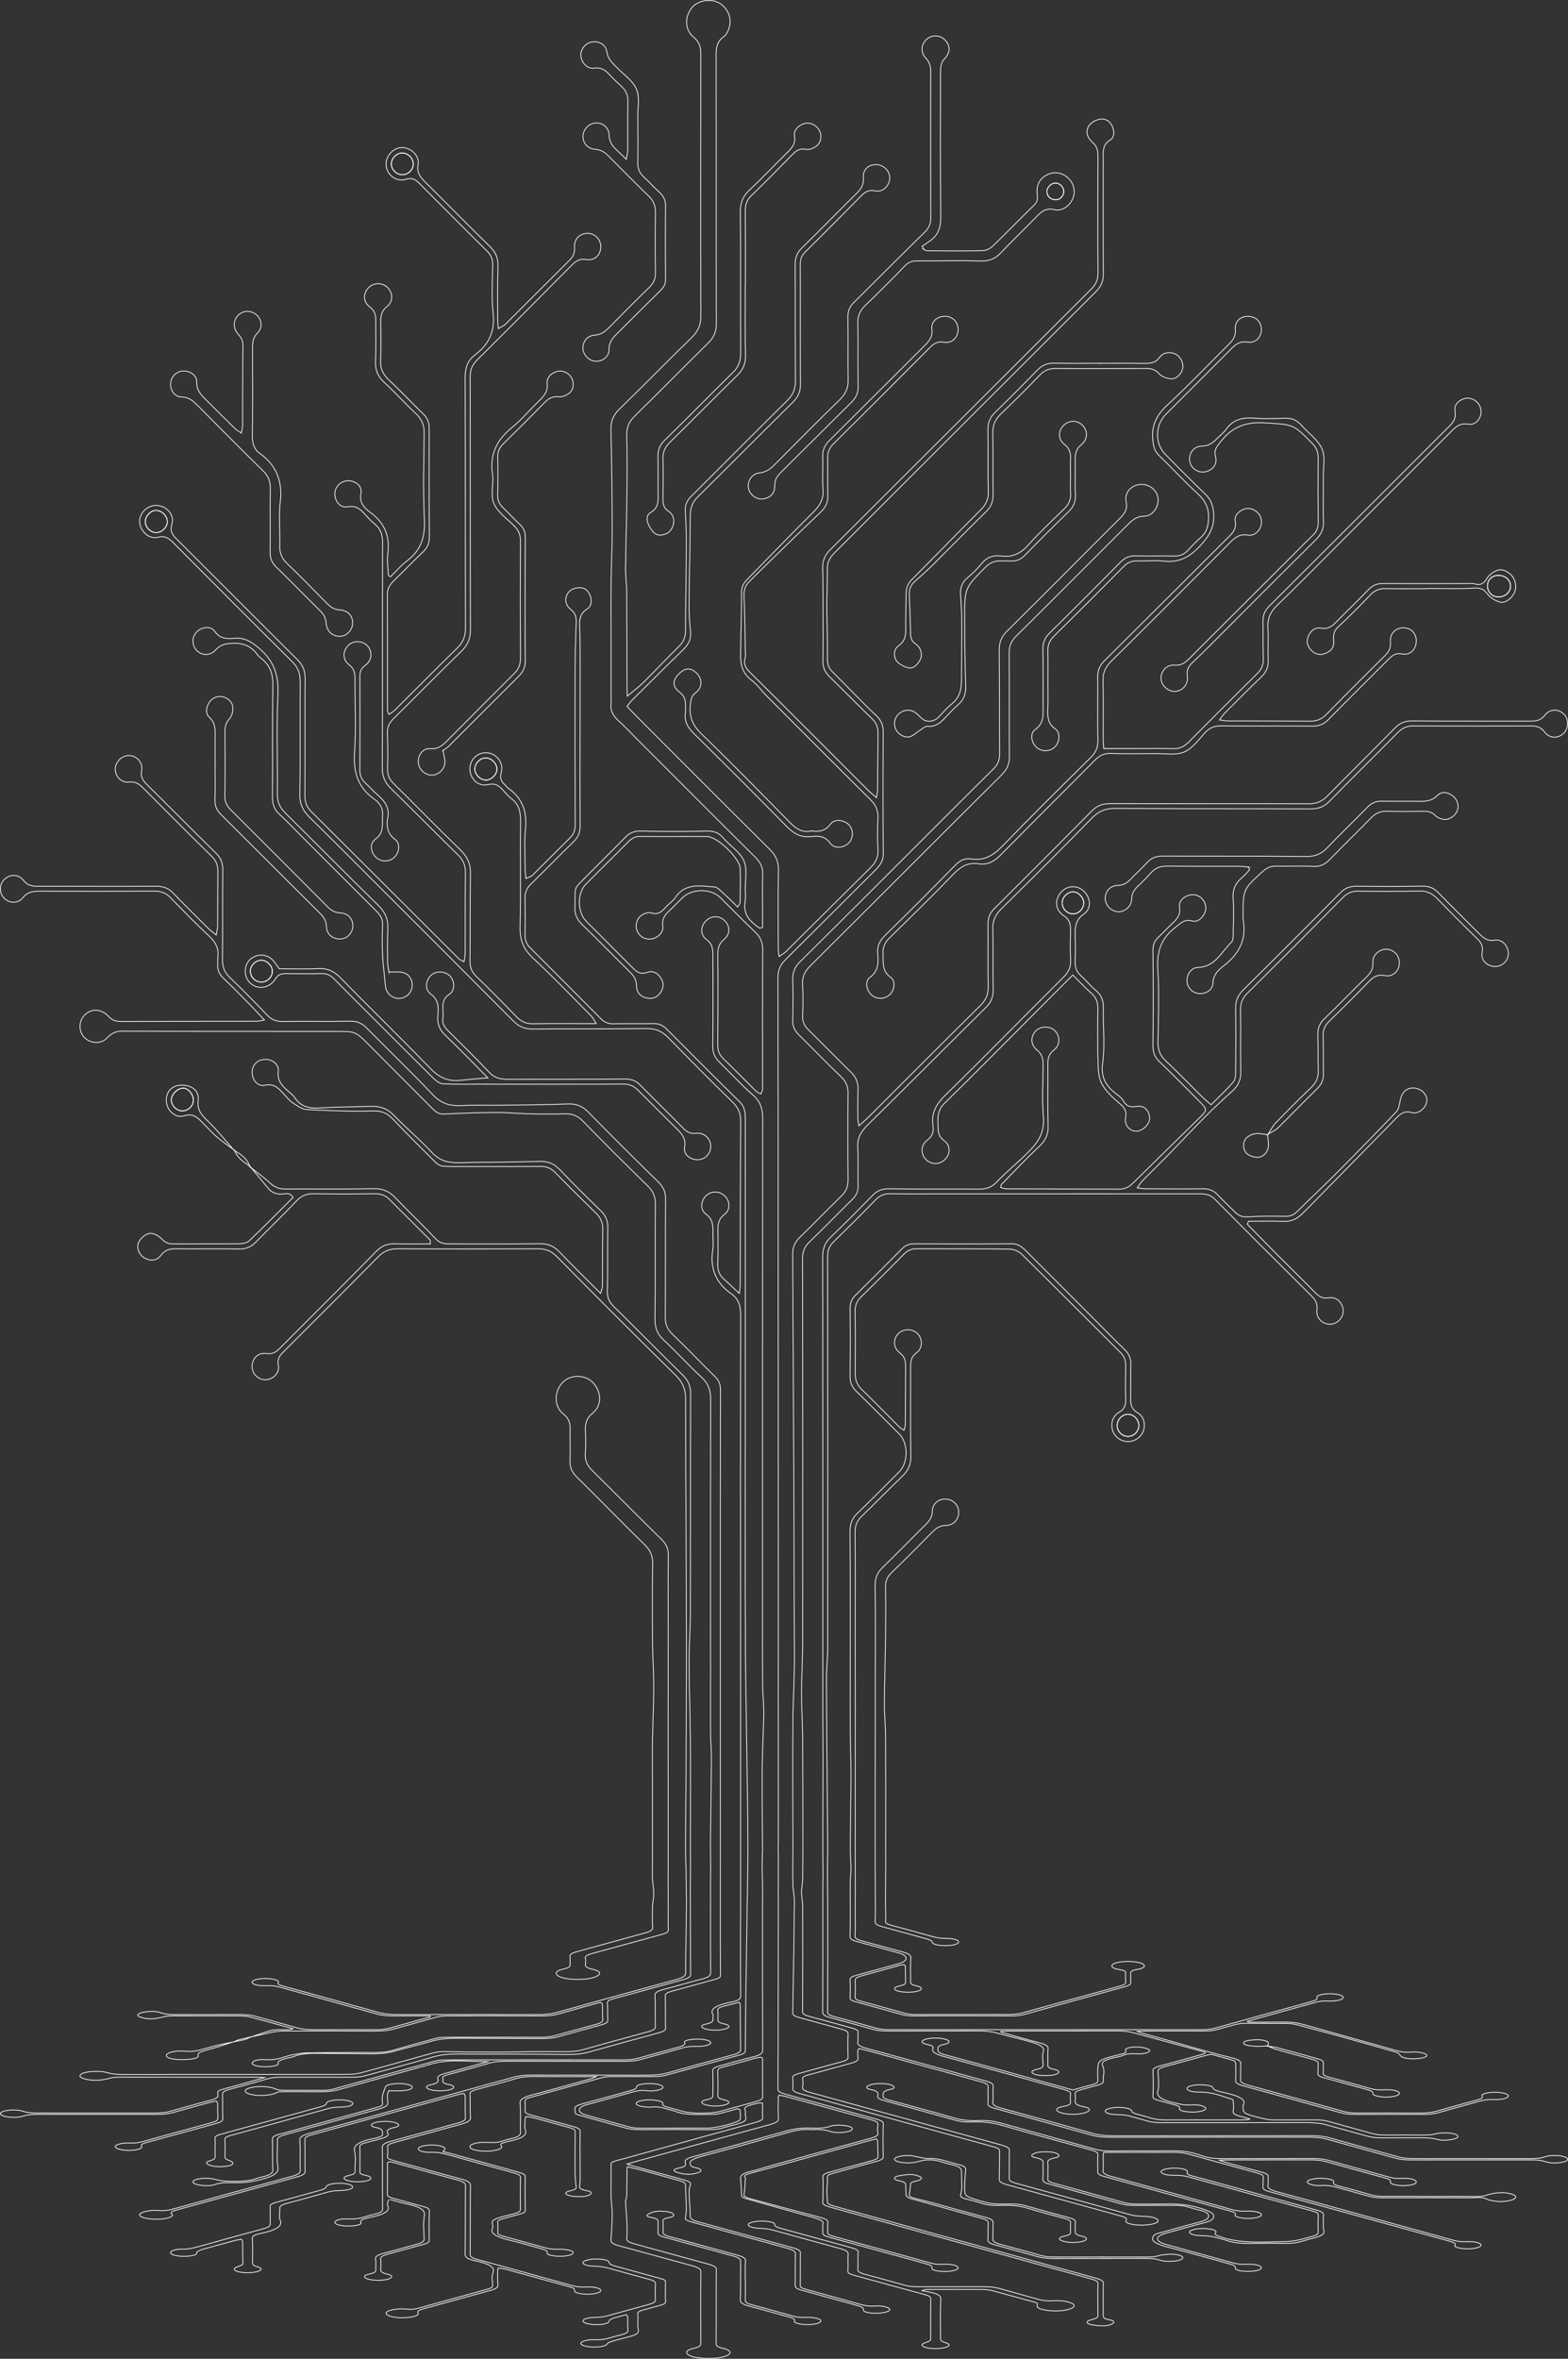 <?xml version="1.0" encoding="UTF-8"?>
<svg id="Layer_2" data-name="Layer 2" xmlns="http://www.w3.org/2000/svg" viewBox="0 0 2060.8 3098.35">
  <rect x="0" y="0" width="2060.8" height="3098.35" fill="#333333" stroke="none"/>
  <defs>
    <style>
      .cls-1 {
        fill: none;
        stroke: #fff;
        stroke-miterlimit: 10;
      }
    </style>
  </defs>
  <g id="Layer_1-2" data-name="Layer 1">
    <g>
      <path class="cls-1" d="M1450.64,983.22c14.95,0,28.29,0,41.62,0,16.41,0,32.84-.42,49.23.2,8.76.33,14.94-2.71,20.95-8.8,29.68-30.07,59.6-59.91,89.66-89.59,5.69-5.62,8.58-11.43,8.25-19.67-.65-16.38-.14-32.8-.43-49.2-.14-7.93,2.34-14.12,8.11-19.87,77.51-77.17,154.84-154.52,232.21-231.83,6.89-6.89,14.45-12.47,12.01-24.99-1.77-9.04,8.3-16.84,17.36-16.47,9.07.37,16.92,8.5,16.99,17.6.08,9.33-7.5,18.32-17.01,16.6-11.73-2.12-17.47,4.66-24.03,11.22-49.93,49.9-99.78,99.87-149.69,149.8-25.65,25.66-51.07,51.58-77.22,76.73-9,8.66-13.11,17.71-12.24,30.21.96,13.85-.25,27.84.38,41.73.42,9.22-2.47,16.05-9.15,22.39-16.21,15.4-31.92,31.34-47.73,47.16-2.25,2.25-3.95,5.06-7.11,9.18,5.22.64,8.45,1.38,11.67,1.39,35.81.13,71.62,0,107.43.3,8.57.07,15.11-2.56,21.15-8.72,25.41-25.9,51.09-51.55,76.89-77.06,5.27-5.21,8.2-10.19,7.48-18.2-1.03-11.37,7.38-19.23,17.96-18.65,9.72.53,16.41,7.96,16.05,17.86-.37,10.39-8.14,18.57-18.53,16.47-9.3-1.88-13.76,2.7-19.07,8.02-25.96,26.06-52.18,51.86-77.91,78.15-6.08,6.21-12.51,8.67-21.04,8.61-39.79-.29-79.58.08-119.36-.37-9.22-.1-15.9,2.41-22.13,9.35-8.26,9.21-16.4,20.51-27.08,25.02-10.64,4.5-24.36,1.95-36.74,2.06-19.89.18-39.8.44-59.68-.24-8.82-.3-14.85,2.82-20.84,8.87-40.91,41.34-82.26,82.24-123.04,123.71-8.59,8.74-17.26,14.47-29.98,12.44-13.41-2.14-23.2,3.46-32.62,13.23-27.59,28.62-56.07,56.41-84.46,84.25-6.16,6.04-8.88,12.44-8.44,21.14.57,11.24-1.58,22.21,10.13,30.59,6.97,4.99,5.02,16.57-1.25,22.65-6.14,5.95-16.66,6.41-23.23,1.01-7.33-6.02-10.06-18.32-2.78-23.67,12.01-8.84,10.99-20.27,10.14-31.95-.72-9.9,2.99-16.64,9.96-23.45,30.94-30.22,61.51-60.82,91.78-91.72,6.16-6.28,12.59-9.76,21.01-8.46,17.51,2.71,29.6-4.88,41.53-17.22,38-39.31,76.96-77.72,115.86-116.15,6.92-6.84,9.64-13.77,9.37-23.63-.75-27.32.05-54.68-.3-82.01-.11-8.6,2.5-15.05,8.63-21.13,54.01-53.56,107.8-107.34,161.67-161.04,6.28-6.26,12.46-11.51,10.35-22.71-1.65-8.72,8.85-16.82,17.58-16.44,9.28.4,16.93,8.27,17.02,17.48.09,9.86-8.07,19.17-17.92,17.48-10.62-1.83-16.58,2.9-23.16,9.51-51.91,52.14-103.88,104.22-156.19,155.95-7.66,7.57-11.36,15.19-11.05,26.11.7,24.83.18,49.7.23,74.56,0,3.9.38,7.79.72,14.21Z"/>
      <path class="cls-1" d="M1214.46,327.66c1.26.59,2.52,1.7,3.79,1.71,24.36.12,48.73.4,73.07-.12,4.45-.1,9.83-2.53,13.08-5.66,18.62-17.91,36.57-36.51,55.11-54.51,5.27-5.12,3.8-10.64,3.47-16.54-.59-10.49,4.18-18.54,13.42-23.03,8.58-4.17,17.43-3.41,25.32,2.56,8.88,6.72,12.35,18.09,8.59,27.86-3.85,10.03-14.01,17.99-24.44,15.52-11.5-2.72-17.41,2.62-24.23,9.77-15.09,15.82-31.04,30.83-46.08,46.7-7.36,7.77-15.07,11.19-26.13,10.87-27.82-.81-55.68,0-83.53-.17-6.33-.04-11.33,1.27-15.98,6.03-17.35,17.78-34.88,35.39-52.77,52.63-6.94,6.69-10.03,13.72-9.78,23.6.69,27.32-.15,54.67.53,81.99.23,9.42-3.03,15.86-9.46,22.19-30.47,29.95-60.56,60.28-90.96,90.3-5.46,5.39-9.6,10.29-9.28,19.05.37,10.27-7.37,16.79-16.91,17-8.68.18-16.56-6.47-17.74-14.97-1.23-8.87,4.7-18.26,14.58-19.26,9.46-.96,15.18-6,21.22-12.09,27.99-28.23,55.97-56.49,84.46-84.22,7.75-7.55,11.12-15.4,10.89-26.2-.58-27.32.17-54.67-.38-82-.17-8.27,2.43-14.04,8.13-19.66,31.15-30.69,61.92-61.78,93.17-92.37,5.48-5.37,7.64-10.82,7.62-18.32-.22-64.11-.19-128.23-.1-192.34,0-6.66-1.09-11.99-6.18-17.34-7.57-7.95-6.33-18.67,1.1-25.18,6.61-5.79,16.54-5.67,23.14.29,7.56,6.82,8.62,16.61.61,24.98-5.69,5.95-5.71,12.17-5.71,19.1.02,62.62-.37,125.25.33,187.86.15,13.54-2.42,24.33-13.59,32.31-3.61,2.58-7.32,5.02-10.99,7.53.87,1.38,1.75,2.75,2.62,4.13ZM1398.07,252.18c.29-5.99-4.88-11.66-10.69-11.73-5.73-.07-11.54,5.49-11.32,11.23.24,6.34,4.11,9.78,10.09,10.67,5.99.9,11.63-4.12,11.93-10.17Z"/>
      <path class="cls-1" d="M1640.81,1139.03c-3.76-.39-7.52-1.11-11.28-1.12-31.82-.11-63.64.14-95.46-.27-8.64-.11-15.38,2.25-21.12,8.62-5.31,5.9-10.83,11.66-16.67,17.03-5.32,4.89-8.76,9.76-8.96,17.74-.25,9.78-8.98,16.8-17.71,16.59-8.41-.2-16.25-7.65-16.88-16.02-.76-10.19,5.62-18.36,16.74-18.63,7.44-.18,11.96-3.36,16.55-8.14,7.23-7.52,14.99-14.55,22.01-22.24,5.48-6.01,11.74-8.1,19.8-8.06,63.14.26,126.29-.15,189.42.48,11.61.12,19.53-3.46,27.28-11.63,17.08-18.03,35.22-35.05,52.48-52.92,5.67-5.86,11.63-8.38,19.71-8.15,15.9.45,31.82-.04,47.72.26,9.09.17,17.18-.21,24.48-7.5,6.06-6.04,13.59-4.85,20.4.4,6.35,4.9,8.62,12.87,5.7,19.98-2.7,6.56-10.82,11.93-17.95,10.81-3.7-.58-7.94-2.25-10.44-4.85-4.63-4.83-9.74-5.95-16.05-5.83-15.9.31-31.83.5-47.72-.04-8.71-.3-15.03,2.78-20.97,8.86-18.05,18.49-36.63,36.46-54.63,54.99-5.96,6.13-12.08,9.06-20.93,8.64-16.37-.79-32.81,0-49.21-.32-6.96-.14-12.18,2.17-17.33,6.82-25.84,23.38-25.95,23.26-26.04,58.4,0,1.49-.25,3.03.03,4.47,5.13,26.29-5.2,45.81-25.84,61.48-7.33,5.57-13.55,12.06-13.96,23.09-.33,8.74-9.95,14.13-18.69,13.1-8.26-.98-14.57-7.56-15.23-15.87-.67-8.53,5.42-18.26,13.92-18.4,23.23-.38,31.08-20.56,44.56-33.29,2.54-2.4,2.22-8.39,2.29-12.74.26-14.9.91-29.87-.13-44.7-.82-11.63,2.88-20.1,11.63-27.23,3.71-3.02,6.7-6.93,10.02-10.43-.52-1.12-1.04-2.24-1.56-3.37Z"/>
      <path class="cls-1" d="M823.14,209.32c1.04-6.25,1.85-8.95,1.87-11.64.12-21.37-.18-42.75.24-64.11.16-8.13-2.41-14.46-8.21-19.85-4.73-4.4-9.57-8.72-13.91-13.49-6.13-6.73-11.66-12.33-22.62-10.72-9.07,1.34-16.97-8.14-17.17-17.04-.17-7.85,5.97-15.5,13.81-17.22,9.07-1.98,19.13,3.08,20.38,12.75,1.25,9.66,7.43,14.63,13.16,20.61,8.92,9.32,20.96,17.3,25.77,28.41,4.56,10.53,1.68,24.35,1.79,36.72.17,19.88.38,39.76-.03,59.64-.16,7.56,1.91,13.41,7.4,18.54,7.26,6.79,13.94,14.2,21.28,20.89,5.55,5.05,7.94,10.63,7.86,18.28-.36,31.8-.36,63.62.01,95.42.08,6.76-2.62,11.04-7.11,15.43-18.82,18.43-37.37,37.13-56.08,55.67-6.05,5.99-11.33,11.58-11.13,21.52.18,9.18-8.31,15.53-16.9,15.45-9.03-.09-17.12-8.04-17.43-17.15-.29-8.5,5.76-16.56,15.14-17.16,8.34-.53,13.64-4.36,19.05-9.89,17.38-17.76,34.95-35.32,52.79-52.61,5.76-5.58,8.5-11.41,8.36-19.63-.46-26.33-.38-52.68-.05-79.02.11-8.51-2.23-15.14-8.47-21.18-18.21-17.62-36.03-35.64-53.85-53.66-4.73-4.79-9.69-7.59-16.78-8.15-10.35-.82-16.51-8.53-16.09-17.8.39-8.42,7.89-16.2,16.18-16.78,9.25-.64,17.78,5.57,18.08,15.79.46,15.5,12.57,20.57,22.65,31.97Z"/>
      <path class="cls-1" d="M317.2,568.76c.74-4.24,1.62-6.97,1.63-9.72.17-35.27,0-70.55.49-105.81.1-6.88-3.28-10.74-7.17-15.42-6.04-7.27-5.42-16.85.37-23.18,5.99-6.54,15.51-7.49,23.03-2.29,8.09,5.58,10.53,17.21,3.07,24.73-6.61,6.67-6.8,13.61-6.77,21.65.13,37.76.33,75.52-.18,113.27-.13,9.72,1.67,17.76,9.7,23.49,22.25,15.88,30.22,36.91,26.95,64.16-2.24,18.61-.1,37.72-.63,56.58-.27,9.59,2.27,16.95,9.42,23.78,17.95,17.16,35.23,35.02,52.7,52.68,4.63,4.68,9.2,7.98,16.56,8.42,11.41.68,17.82,8.69,17.02,18.45-.72,8.83-8.07,16.05-16.53,16.24-9.83.22-17.36-6.22-18.26-17.6-.57-7.16-3.62-11.83-8.43-16.56-19.13-18.81-37.78-38.11-57.05-56.77-5.87-5.68-8.24-11.6-8.14-19.67.34-27.82-.22-55.65.25-83.46.16-9.67-2.67-16.66-9.72-23.54-28.83-28.08-57.07-56.77-85.46-85.3-6-6.03-11.57-11.32-21.42-11.44-9.05-.11-14.97-9.01-14.41-17.69.58-8.93,7.59-15.98,16.32-16.41,8.83-.44,18.28,5.53,17.98,14.19-.41,11.82,6.6,18.02,13.59,24.96,12.33,12.26,24.6,24.57,37.02,36.74,1.93,1.89,4.5,3.11,8.06,5.5Z"/>
      <path class="cls-1" d="M641.08,1415.76c-19.99-20.16-37.03-38.14-55.02-55.12-7.92-7.47-11.61-14.99-10.66-25.98.91-10.57,1.77-21.07-9.52-29.18-8.24-5.92-6.28-18.63,1.27-24.97,6.72-5.66,18.36-4.84,24.44,1.71,6.13,6.61,6.82,18.57-1.18,23.92-12.79,8.56-6.59,20.45-8.33,30.99-1.43,8.66,3.84,13.83,9.2,19.18,17.23,17.19,34.8,34.08,51.38,51.89,6.88,7.38,14.34,9.49,23.74,9.46,51.69-.18,103.39.11,155.08-.3,8.18-.06,14.13,2.06,19.79,7.81,18.8,19.14,38.13,37.75,56.85,56.96,4.9,5.03,9.14,7.37,16.69,6.49,11.69-1.36,20.53,8.49,19.19,19.22-1.13,9.05-8.24,15.47-17.16,15.5-9.78.03-18.75-6.9-17.08-16.48,2.12-12.19-4.45-18.39-11.51-25.38-16.6-16.43-33.23-32.82-49.65-49.43-5.55-5.62-11.39-8.12-19.7-8.08-63.12.38-126.24.14-189.36.08-15.78-.01-31.59.45-47.33-.42-4.27-.24-9.02-3.86-12.35-7.14-29-28.61-57.73-57.5-86.54-86.31-14.75-14.76-29.59-29.44-44.2-44.33-4.41-4.5-9.07-7.14-15.66-7.01-15.9.32-31.81.21-47.71.06-5.89-.06-10.56,1.23-13.71,6.87-1.62,2.9-4.28,5.53-7.05,7.41-9.33,6.33-21.29,4.43-28.09-4.06-6.67-8.34-5.95-21.38,1.58-28.57,8.32-7.95,21.39-8.06,29.59.14,3.11,3.11,5.4,7.05,8.92,11.76,16.66,0,34.04.63,51.34-.22,11.86-.58,20.32,3.14,28.7,11.71,39.6,40.49,80.21,80,119.72,120.58,11.13,11.43,23.15,16.23,38.55,14.5,10.65-1.2,21.35-1.97,35.78-3.28ZM343.24,1261.35c-7.48.09-14.19,6.79-14.21,14.18-.01,8.27,7.05,14.87,15.39,14.4,7.7-.44,13.91-7.21,13.49-14.7-.42-7.36-7.39-13.96-14.67-13.88Z"/>
      <path class="cls-1" d="M1409.98,1280.69c-19.88,19.92-37.73,37.81-55.59,55.69-37.55,37.6-74.86,75.46-112.87,112.6-7.81,7.63-9.23,15.74-8.81,25.44.38,8.73-1.2,17.15,8.12,23.79,8.79,6.25,8.29,17.68,1.21,24.76-7.19,7.19-18.47,7.14-25.33-.12-6.73-7.12-6.82-18.57,1.7-24.93,7.22-5.39,8.91-11.74,7.8-19.34-2.45-16.8,4.31-28.41,16.37-40.2,52.23-51.02,103.28-103.24,155.07-154.72,6.52-6.48,9.82-12.94,9.4-22.17-.61-13.38-.4-26.82-.13-40.22.16-7.9-1.4-13.56-8.97-18.57-10.7-7.07-11.85-19.16-5.03-28.71,7.32-10.23,20.56-12.3,30.05-4.7,10.24,8.21,12.39,23.67,1.85,30.98-11.59,8.05-12.06,17.93-11.68,29.59.38,11.41.29,22.85-.02,34.27-.19,6.96,1.97,12.4,7.12,17.16,6.93,6.39,13.01,13.74,20.17,19.83,7.53,6.4,9.96,13.81,9.72,23.55-.59,23.83,2.41,48.04-.94,71.4-2.81,19.62,4.63,30.81,18.39,41.18,3.15,2.38,6.62,4.99,8.46,8.31,4.3,7.78,9.72,9.25,18.42,7.71,9.71-1.72,16.73,6.42,16.43,16.47-.23,7.68-10.54,16.8-18.22,16.12-8.74-.78-15.12-8.19-13.26-17.84,1.7-8.83-1.65-13.32-8.09-18.69-8.67-7.24-17.41-15.46-22.91-25.09-4.34-7.6-4.98-17.93-5.25-27.11-.7-23.82-.55-47.68-.18-71.51.13-8.57-2.01-15.2-8.63-20.98-8.11-7.1-15.44-15.09-24.37-23.94ZM1424.32,1186.59c.35-7.18-6.53-14.82-13.6-15.1-7.23-.29-14.35,6.46-14.71,13.94-.36,7.53,6.01,14.55,13.57,14.97,7.47.41,14.36-6.05,14.74-13.81Z"/>
      <path class="cls-1" d="M1377.24,897.47c0,10.93.36,21.87-.1,32.78-.44,10.63-.45,19.96,9.98,27.36,7.18,5.1,5.44,17.95-1.13,23.96-6.35,5.81-16.76,6-23.29.43-7.19-6.14-9.58-18.43-2.14-23.7,11.78-8.34,10.35-19.25,10.34-30.52-.02-24.84.19-49.68-.26-74.51-.16-8.54,2.12-15.07,8.32-21.18,31.48-31.04,62.72-62.33,93.79-93.78,5.65-5.72,11.51-8.44,19.68-8.18,16.88.53,33.8-.11,50.69.26,7.57.17,13.39-2.2,18.43-7.73,5.35-5.87,10.87-11.65,16.83-16.88,7.28-6.4,9.38-13.97,9.97-23.6.86-14.25-3.87-24.27-14.32-33.8-17.6-16.05-33.7-33.73-50.86-50.28-5.89-5.68-7.17-11.82-8.04-19.69-2.17-19.61,5.06-33.43,19.37-46.65,27.72-25.6,53.75-53.02,80.57-79.6,5.42-5.37,9.26-10.39,8.49-19.26-.96-11.06,7.28-17.89,17.66-17.37,9.82.49,16.74,7.73,16.63,17.4-.12,10.1-7.83,18.22-18.58,16.47-9.52-1.55-14.77,2.44-20.59,8.31-28.69,28.92-57.59,57.63-86.37,86.46-14.37,14.4-14.78,38.41-.68,52.72,17.44,17.69,34.93,35.33,52.82,52.55,6.88,6.62,9.46,13.66,10.48,23.32,2.03,19.28-5.87,31.92-18.79,45.45-13.61,14.26-27.34,21.11-46.79,18.82-11.27-1.33-22.84.06-34.26-.3-7.47-.24-13.08,2.02-18.46,7.48-30.35,30.78-60.94,61.31-91.73,91.65-5.84,5.75-8.02,11.92-7.78,19.9.42,13.9.12,27.81.12,41.72h.02Z"/>
      <path class="cls-1" d="M1739.25,644c0,13.41-.54,26.85.17,40.22.55,10.27-2.91,17.7-10.2,24.9-43.82,43.3-87.22,87.02-130.8,130.56-10.19,10.18-20.34,20.41-30.82,30.29-5.38,5.07-8.4,9.92-7.13,18.11,1.71,11.02-6.6,19.93-16.68,20.13-8.81.17-17.47-7.95-17.85-16.72-.42-9.65,7.26-18.75,17.69-17.8,8.89.8,13.89-3.11,19.26-8.48,46.03-46.01,92.12-91.95,138.19-137.92,8.09-8.07,15.98-16.35,24.3-24.17,5.11-4.8,7.16-10.21,7.1-17.16-.25-28.31-.31-56.63-.07-84.94.06-7.51-2.41-13.13-7.63-18.5-25.65-26.37-25.66-24.73-62.83-27.07-24.88-1.57-43,5.61-57.79,24.88-4.66,6.07-9.06,10.39-6.58,19.45,2.82,10.28-4.43,18.62-14.66,20.13-9.18,1.35-18.01-5.25-19.34-14.45-1.41-9.74,5.16-19.28,15.83-19.45,9.18-.14,14.76-4.4,20.36-10.21,3.79-3.94,8.41-7.25,11.5-11.65,9.04-12.89,21.34-16.04,36.3-14.92,13.35,1,26.84.67,40.23.12,9.12-.37,16.31,2,22.41,9.02,9.09,10.46,21.94,19.03,27.18,31.03,4.77,10.92,1.55,25.33,1.78,38.21.1,5.46.02,10.93.02,16.39h.07Z"/>
      <path class="cls-1" d="M282.7,1005.5c0-12.91-.15-25.82.05-38.73.14-9,.29-17.29-7.49-24.42-5.61-5.14-4.46-12.81-.52-19.31,3.78-6.23,11.16-9.4,17.92-7.77,7.53,1.81,12.82,6.79,13.32,14.23.33,4.9-1.3,11.29-4.5,14.77-4.95,5.39-5.89,10.81-5.84,17.52.21,27.8.26,55.61-.14,83.41-.11,7.6,2.28,13.09,7.61,18.39,42.61,42.36,85.06,84.87,127.39,127.51,4.78,4.82,9.44,7.65,16.65,7.99,10.51.49,16.72,7.94,16.56,17.29-.15,8.9-6.89,16.24-15.59,16.96-10.08.84-18.78-5.59-19.11-16.3-.25-7.91-3.67-12.61-8.83-17.73-43.34-43.01-86.38-86.33-129.7-129.35-5.72-5.68-8.3-11.62-7.98-19.77.58-14.87.17-29.78.17-44.68h.04Z"/>
      <path class="cls-1" d="M1445.68,477.24c19.38,0,38.76-.22,58.14.11,8.32.14,15.14-.72,20.67-8.44,4.55-6.35,13.78-7.08,20.34-3.84,6.7,3.3,10.89,11.47,9.55,18.6-1.36,7.25-7.88,14.32-15.37,13.89-5.37-.31-12.01-2.7-15.47-6.52-4.96-5.5-9.94-7.06-16.83-7.02-39.75.23-79.51.33-119.26,0-8.63-.07-14.96,2.51-20.96,8.75-16.52,17.18-33.33,34.11-50.62,50.51-7.79,7.39-11.37,15.17-11.07,26.1.72,26.3-.04,52.64.47,78.95.18,9.55-2.09,16.82-9.23,23.74-23.89,23.15-47.02,47.09-70.63,70.53-7.38,7.33-15.33,14.08-23.05,21.06-5.09,4.6-7.63,10.07-7.31,17.12.78,17.33,1.36,34.68,1.74,52.03.12,5.33,1.43,9.4,6.1,12.65,5.57,3.88,8.73,9.49,7.91,16.62-.71,6.13-7.59,14.21-12.79,15.25-5.59,1.12-17.34-4.77-20.38-10.21-3.38-6.05-2.97-14.37,3.32-18.85,8.04-5.73,9.63-12.65,9.44-21.64-.34-15.37.51-30.76.4-46.14-.06-7.96,2.46-14.08,8.19-19.82,30.15-30.21,59.81-60.91,90.02-91.06,6.8-6.78,10.13-13.56,9.87-23.49-.72-27.3.05-54.63-.42-81.93-.16-9.19,2.7-16.01,9.24-22.37,18.88-18.34,37.47-36.99,55.81-55.86,6.4-6.59,13.44-9.17,22.56-8.94,19.86.48,39.75.15,59.63.15v.09Z"/>
      <path class="cls-1" d="M511.25,1276.82c6.91,0,11.37-.48,15.7.1,9.91,1.32,15.76,9.2,14.66,19.01-.98,8.78-8.25,15.35-17.2,15.52-9.27.18-17.01-7.12-17.85-16.51-1.21-13.49-3.13-26.94-3.79-40.46-.65-13.39-.49-26.85.04-40.25.31-7.91-3.63-12.94-8.71-18.01-32.75-32.64-65.4-65.39-98.08-98.1-9.49-9.5-18.66-19.34-28.57-28.37-6.79-6.19-9.41-12.94-9.33-22.2.41-49.21-.39-98.44.53-147.64.28-14.84-3.79-25.98-15.11-34.95-1.94-1.54-3.92-3.19-5.35-5.18-8.71-12.16-20.43-15.87-35.08-14.63-7.85.66-13.69,2-19.37,8.32-9.32,10.37-24.47,7.03-29.08-5.28-2.67-7.15-.23-15.37,5.95-19.99,6.67-5,16.97-5.73,21.63,1.05,7.07,10.3,16.47,10.02,26.32,9.18,12.93-1.11,21.76,4.52,31.55,12.73,19.58,16.42,26.45,35.3,25.21,60.89-2.12,43.64-.25,87.47-.76,131.21-.12,10.41,3.33,17.7,10.54,24.82,40.71,40.16,80.79,80.94,121.75,120.84,9.39,9.15,13.58,18.61,12.88,31.43-.78,14.38-.49,28.82-.35,43.24.04,4.26,1.17,8.51,1.87,13.25Z"/>
      <path class="cls-1" d="M979.57,373.45c0,31.29-.45,62.6.24,93.88.24,10.98-3.51,18.54-11.16,26.01-29.51,28.8-58.34,58.29-87.76,87.18-6.48,6.36-9.91,12.82-9.58,22.15.61,17.36.31,34.77.02,52.15-.11,6.8.6,12.3,7.14,16.59,6.23,4.09,8.43,10.79,6.26,18.41-2.14,7.54-7.3,11.76-14.8,12.86-8.37,1.23-12.67-4.57-16.18-10.74-3.68-6.47-5.67-14.5,1.46-18.76,10.92-6.53,9.86-16,9.77-25.91-.14-15.89.15-31.8-.19-47.69-.18-8.44,2.23-14.83,8.58-21.03,30.23-29.48,59.7-59.74,89.89-89.26,7.41-7.24,10.18-15,10.14-25.07-.25-62.09.19-124.19-.39-186.28-.11-12.04,3.56-20.46,12.23-28.54,16.71-15.56,32.33-32.29,48.68-48.26,6.52-6.37,12.18-11.96,10.18-22.77-1.41-7.62,6.61-14.96,14.48-16.39,7.26-1.32,15.1,2.79,18.48,9.68,3.32,6.77,2.15,15.63-4.14,20.3-3.65,2.71-9.4,5.18-13.41,4.28-8.26-1.86-13.02,1.56-18.17,6.83-17.71,18.11-35.46,36.21-53.71,53.77-5.96,5.73-8.1,11.79-8.04,19.75.25,32.29.1,64.58.1,96.86h-.1Z"/>
      <path class="cls-1" d="M582.16,985.85c1.27,6.93,2.55,10.8,2.57,14.68.07,9.45-7.81,17.4-16.82,17.59-9.16.2-17.39-7.27-18.11-16.44-.75-9.5,5.89-19.12,15.3-18.24,11.42,1.07,17.43-5.22,24.08-11.9,28.76-28.89,57.43-57.87,86.37-86.58,5.68-5.64,8.48-11.6,8.44-19.71-.24-51.7-.29-103.39,0-155.09.05-8.19-2.7-14.02-8.42-19.62-9.54-9.35-21.74-18-26.58-29.55-4.62-11.03.12-25.6-1.71-38.26-3.72-25.65,5.36-44.61,25.07-60.66,13.04-10.62,23.98-23.79,36.16-35.51,6.62-6.37,11.72-12.46,10.62-22.92-.83-7.88,5.72-13.97,13.26-15.8,6.62-1.61,14.33,1.54,18.16,7.4,4.01,6.14,3.96,15.72-1.76,20.64-3.72,3.2-9.76,5.88-14.38,5.37-8-.87-13.13,1.88-18.34,7.19-18.11,18.44-36.39,36.72-54.85,54.82-4.98,4.88-7.24,10.13-7.09,17.15.35,16.4.35,32.81-.07,49.2-.18,7.02,1.76,12.36,6.93,17.16,7.64,7.1,14.54,14.99,22.19,22.09,5.12,4.75,7.27,9.91,7.23,17-.27,54.18-.38,108.36-.03,162.54.06,8.94-3.56,14.87-9.47,20.74-30.7,30.47-61.17,61.16-91.8,91.69-2.09,2.08-4.83,3.52-6.95,5.03Z"/>
      <path class="cls-1" d="M1406.9,623.93c.01-6.96-.23-13.93.07-20.88.34-7.79-1-13.84-8-19.34-8.71-6.84-8.32-17.69-1.16-24.87,6.88-6.9,17.18-7.27,24.18-.88,7.75,7.08,8.22,18.72-.78,26.06-6.82,5.56-8.13,11.66-8.01,19.45.24,15.41-.43,30.84.21,46.23.38,9.18-2.25,15.95-8.95,22.38-19.36,18.6-38.32,37.62-57.01,56.89-5.29,5.46-10.87,8.3-18.33,7.95-4.47-.21-8.95-.04-13.42-.2-8.43-.31-14.98,2.63-21.12,8.84-26.5,26.81-26.87,26.64-26.75,67.55.09,29.3.46,58.61,1.39,87.9.33,10.26-2.36,18.19-10.22,24.89-6.03,5.14-11.33,11.15-16.82,16.9-6.31,6.6-12.61,12.24-23.06,11.24-3.43-.33-7.34,3.69-10.92,5.91-4.11,2.54-7.77,6.43-12.2,7.68-7.58,2.13-16.13-3.35-19.14-10.81-3.1-7.67-.32-16.34,6.72-20.93,7.18-4.67,15.31-3.89,21.82,1.93,3.57,3.19,6.89,7.66,11.1,8.88,6.28,1.82,12.74-.02,17.68-5.28,5.45-5.79,10.67-11.93,16.84-16.88,10.46-8.4,12.63-19.51,12.66-31.83.07-25.77.46-51.53.35-77.3-.05-11.39-.71-22.81-1.6-34.17-.72-9.14,1.97-16.28,9.11-22.31,6.43-5.44,12.75-11.28,17.93-17.87,6.91-8.81,15.47-12.21,26.09-10.73,14.56,2.03,25.47-2.89,35.41-13.93,14.95-16.61,31.21-32.06,47.32-47.59,6.2-5.97,9.38-12.3,8.74-21.01-.58-7.91-.12-15.9-.11-23.85Z"/>
      <path class="cls-1" d="M1066.11,1091.47c10.5,1.38,18.6.14,25.41-9,5.4-7.25,17.61-5.73,24.04.81,6.3,6.41,6.17,17.93-.29,24.2-6.62,6.42-18.68,7.74-23.96.29-6.81-9.6-15.35-10.13-24.83-8.94-13.6,1.72-23.22-3.71-32.61-13.29-40.31-41.12-81.1-81.77-122.12-122.19-8.06-7.94-12.55-16.2-10.99-27.53.4-2.92-.01-5.95.1-8.93.28-7.26-1.29-12.81-7.89-17.87-9.65-7.38-9.13-15.46-.68-23.91,8.16-8.17,15.4-8.49,23.15-1.03,7.71,7.43,7.98,19.1-1.05,25.74-6.39,4.7-6.45,10.1-7.14,16.64-1.64,15.47,3.44,26.75,15.01,37.89,39.32,37.87,77.51,76.92,115.75,115.9,8.24,8.4,16.65,14.02,28.1,11.21Z"/>
      <path class="cls-1" d="M509.13,1076.46c-.92,10.22.35,18.8,9.95,25.98,7.47,5.58,5.87,17.32-.97,23.84-6.58,6.27-17.96,6.07-24.29-.44-6.96-7.15-8.23-17.97-.27-23.68,11.88-8.53,8.21-19.97,9.24-30.88.91-9.66-3.7-16.52-10.82-21.54-21.65-15.26-27.78-35.65-25.99-61.66,2.17-31.66.45-63.59.55-95.4.02-7.61-.5-13.89-7.73-19.46-9.13-7.04-8.45-18.68-.5-26,6.64-6.11,18.05-5.75,24.31.77,7.11,7.4,6.62,19.36-2.57,26-5.78,4.17-7.1,8.54-7.07,14.95.19,40.76.24,81.52-.04,122.27-.05,7.07,1.95,12.43,7.1,17.11,5.51,5.02,10.36,10.78,16.02,15.59,10.13,8.62,16.88,18.34,13.08,32.54Z"/>
      <path class="cls-1" d="M1874.91,773.27c-17.88,0-35.76.27-53.62-.12-7.99-.18-14.18,1.95-19.84,7.85-14.09,14.67-28.41,29.16-43.27,43.04-6.11,5.71-5.72,11.78-5.28,18.89.49,7.92-4.34,12.88-11.49,15.55-7.44,2.77-13.88.45-18.86-5.11-5.1-5.7-5.83-12.53-2.27-19.4,3.27-6.31,8.95-10.29,15.77-8.9,9.37,1.92,14.82-2.56,20.62-8.51,13.85-14.22,28.31-27.86,42.03-42.2,5.64-5.9,11.63-8.04,19.73-7.96,37.24.35,74.48.09,111.72.07,2.48,0,5.14-.43,7.39.33,8.17,2.74,13.26-.48,17.05-7.56,1.12-2.09,3.17-3.8,5.08-5.33,8.4-6.77,15.05-7.17,23-1.6,7.62,5.34,11.12,14.91,8.63,23.6-2.41,8.42-11.97,16.89-19.83,14.95-6.2-1.53-12.95-5.78-16.74-10.86-4.89-6.54-9.26-7.89-17.29-7.46-20.79,1.13-41.67.38-62.52.38v.34ZM1968.96,784.15c8.83.06,15.99-5.99,16.31-13.76.32-7.9-6.42-14.36-15.25-14.63-8.93-.27-15.34,5.81-15.08,14.29.24,7.76,6.5,14.05,14.02,14.1Z"/>
      <path class="cls-1" d="M1666.18,1490.56c3.49-5.28,6.27-11.24,10.59-15.73,15.17-15.76,30.65-31.23,46.47-46.34,6.63-6.33,9.65-13.14,9.29-22.35-.6-15.39.15-30.83-.5-46.22-.38-9.17,2.34-15.85,9.1-22.29,18.71-17.83,36.56-36.56,55.07-54.6,5.62-5.48,8.84-10.6,8.13-19.21-.71-8.61,8.09-16.42,15.89-16.97,8.38-.59,15.7,4.43,18.21,12.5,3.71,11.92-5.6,24.72-18.06,22.2-10.19-2.06-15.5,1.79-21.67,8.15-16.96,17.48-34.21,34.68-51.67,51.66-5.77,5.61-8.44,11.52-8.13,19.73.64,16.38.09,32.8.43,49.2.17,8-2.43,14.1-8.26,19.78-17.44,16.98-34.23,34.63-51.65,51.64-3.74,3.65-9.05,5.68-13.63,8.46l.38.38Z"/>
      <path class="cls-1" d="M308.19,1510.83c-7.45-5.5-15.26-10.59-22.25-16.62-7.11-6.14-13.47-13.17-20.07-19.9-6.65-6.78-12.36-12.28-24.14-8.58-11.37,3.57-22.56-7.49-23.13-19.35-.6-12.38,7.23-20.73,19.69-21,13.8-.3,23.76,7.38,22.17,19.94-1.64,12.95,4.71,19.56,12.95,27.5,12.35,11.89,23.03,25.5,34.43,38.38,0,0,.34-.35.34-.35ZM241.13,1429.28c-7.04-.35-15.43,7.48-15.9,14.84-.46,7.26,5.91,14.44,13.35,15.05,8.11.67,15.64-6.2,15.6-14.24-.04-7.43-6.62-15.33-13.05-15.65Z"/>
      <path class="cls-1" d="M1665.8,1490.18c.49,4.39,1.25,8.76,1.43,13.16.29,7.23-4.28,14.04-10.46,16.21-5.42,1.9-15.26-.81-19.03-5.25-4.13-4.87-4.8-13.75.09-19.14,2.91-3.2,7.93-5.52,12.28-6.1,5.2-.69,10.7.89,16.08,1.49,0,0-.38-.38-.38-.38Z"/>
      <path class="cls-1" d="M328.85,1532.36c-8.17-5.95-17.02-11.23-20.66-21.52,0,0-.34.35-.34.35,9.16,5,17.21,11.05,20.67,21.53,0,0,.34-.35.34-.35Z"/>
      <path class="cls-1" d="M219.86,685.49c-.17,7.35-6.98,13.98-14.5,14.11-7.19.12-14.27-6.83-14.41-14.15-.14-7.26,6.76-14.82,13.66-14.98,7.97-.18,15.43,7.17,15.25,15.02Z"/>
      <path class="cls-1" d="M653.1,1010.59c-.2,7.16-7.5,14.14-14.65,14.02-7.26-.13-14.28-7.12-14.36-14.29-.09-8,7.56-15.35,15.31-14.7,7.37.62,13.92,7.77,13.71,14.98Z"/>
      <path class="cls-1" d="M528.39,229.51c-7.42-.14-14.09-6.89-14.04-14.21.06-7.42,6.68-14.22,13.99-14.35,7.97-.15,15.18,7.21,14.77,15.08-.4,7.55-7.04,13.63-14.72,13.49Z"/>
      <path class="cls-1" d="M1398.07,252.18c-.3,6.05-5.94,11.07-11.93,10.17-5.97-.9-9.85-4.34-10.09-10.67-.22-5.74,5.59-11.3,11.32-11.23,5.81.07,10.98,5.75,10.69,11.73Z"/>
      <path class="cls-1" d="M1496.75,1873.08c-.3,7.61-7.12,13.96-14.66,13.66-7.74-.32-13.85-6.72-13.82-14.51.03-8.13,7.56-15.27,15.35-14.55,7.34.68,13.42,7.82,13.13,15.41Z"/>
      <path class="cls-1" d="M343.24,1261.35c7.28-.09,14.25,6.51,14.67,13.88.42,7.5-5.78,14.26-13.49,14.7-8.34.48-15.4-6.13-15.39-14.4.01-7.39,6.72-14.09,14.21-14.18Z"/>
      <path class="cls-1" d="M1424.32,1186.59c-.38,7.76-7.27,14.22-14.74,13.81-7.57-.41-13.94-7.44-13.57-14.97.36-7.48,7.48-14.23,14.71-13.94,7.06.28,13.94,7.93,13.6,15.1Z"/>
      <path class="cls-1" d="M1968.96,784.15c-7.53-.05-13.78-6.34-14.02-14.1-.26-8.48,6.15-14.56,15.08-14.29,8.83.26,15.57,6.73,15.25,14.63-.31,7.77-7.48,13.82-16.31,13.76Z"/>
      <path class="cls-1" d="M241.13,1429.28c6.42.32,13.01,8.22,13.05,15.65.04,8.03-7.49,14.9-15.6,14.24-7.44-.61-13.81-7.79-13.35-15.05.46-7.36,8.85-15.18,15.9-14.84Z"/>
      <g>
        <path class="cls-1" d="M328.51,1532.72c.62.49,1.24.98,1.87,1.47-.51-.61-1.01-1.22-1.52-1.83l-.35.36Z"/>
        <path class="cls-1" d="M1225.31,2012.4c5.05-5.13,9.98-8.55,17.92-8.7,10.27-.19,16.78-8.03,16.73-17.29-.05-9.47-7.23-16.82-16.93-17.34-9.22-.49-17.56,5.93-17.73,16.13-.14,8.07-3.94,12.68-9,17.67-18.75,18.49-37.08,37.4-55.99,55.72-6.85,6.64-10.23,13.43-10.1,23.4.56,42.1.2,84.22.17,126.33-.01,19.74-.01,39.48-.02,59.22-.02,51.13-.03,102.26-.09,153.39,0,2.84,0,9.47,0,10.25.06,14.08.07,28.17.09,42.25,0,5.44,0,10.87.02,16.31.02,11.6.38,23.2-.17,34.8-.13,2.75,3.25,4.62,10.1,6.45,18.91,5.05,37.24,10.25,55.99,15.35,5.06,1.37,8.86,2.64,9,4.87.18,2.81,8.52,4.58,17.73,4.44,9.7-.14,16.88-2.17,16.93-4.78.05-2.55-6.46-4.71-16.73-4.76-7.94-.04-12.87-.98-17.92-2.4-17.78-4.97-35.6-9.93-53.82-14.78-5.48-1.46-7.83-2.97-7.69-5.05.38-5.61.36-11.22.1-16.83-.38-8.45-.08-33.53,0-37.62.23-12.55.13-25.1.11-37.66,0-.94,0-9.57,0-12.99.02-45.57.12-91.15-.11-136.72-.08-14.86-1.62-29.72-1.53-44.57.19-30.67,1.16-61.34,1.54-92.01.25-20.36.27-40.74-.1-61.1-.14-7.55,2.2-13.04,7.69-18.33,18.22-17.59,36.04-35.61,53.82-53.65Z"/>
        <path class="cls-1" d="M1471.24,1854.76c-7.36,4.25-10.89,11.44-9.79,20.25,1.16,9.3,8.12,16.58,17.22,18.22,9.58,1.73,19.36-3.32,23.39-12.09,3.95-8.6,2.02-20.04-6.63-25.17-8.38-4.97-9.78-11.23-9.52-19.74.44-14.4-.29-28.85.31-43.24.36-8.72-2.54-15.07-8.78-20.98-12.27-11.62-23.97-23.82-35.91-35.78-30.92-30.95-61.85-61.89-92.75-92.87-5.34-5.35-10.58-9.72-19.17-9.65-42.77.37-85.55.28-128.32.04-6.53-.04-11.33,2.03-15.8,6.55-20.29,20.48-40.67,40.88-61.22,61.1-4.97,4.89-7.05,10.23-6.99,17.2.26,29.82.29,59.65,0,89.48-.08,8.08,2.55,14.04,8.37,19.67,18.94,18.31,37.4,37.13,56.1,55.7,11.91,11.83,12.24,37.51.24,49.6-18.2,18.36-36.43,36.71-55.06,54.63-6.97,6.7-9.78,13.84-9.72,23.61.4,61.99.2,123.98.2,185.98,0,26.71-.11,53.42.07,80.13.12,17.83,1.01,35.66.95,53.49-.09,30.29-.72,60.57-.94,90.86-.02,2.4-.02,8.53,0,9.19.23,8.34.85,16.68.94,25.03.06,4.91-.83,9.82-.95,14.73-.18,7.36-.07,14.71-.07,22.07,0,17.07.2,34.15-.2,51.22-.06,2.69,2.75,4.66,9.72,6.5,18.64,4.93,36.86,9.99,55.06,15.05,12,3.33,11.67,10.4-.24,13.66-18.69,5.12-37.15,10.3-56.1,15.34-5.83,1.55-8.45,3.19-8.37,5.42.29,8.21.25,16.43,0,24.65-.06,1.92,2.01,3.39,6.99,4.74,20.55,5.57,40.93,11.19,61.22,16.83,4.48,1.25,9.28,1.81,15.8,1.8,42.77-.07,85.55-.09,128.32,0,8.59.02,13.83-1.18,19.17-2.66,30.9-8.53,61.83-17.05,92.75-25.58,11.94-3.29,23.65-6.66,35.92-9.85,6.25-1.63,9.15-3.38,8.78-5.78-.6-3.96.13-7.94-.31-11.91-.26-2.35,1.13-4.07,9.52-5.44,8.65-1.41,10.59-4.56,6.63-6.93-4.03-2.42-13.81-3.81-23.39-3.33-9.09.45-16.06,2.46-17.22,5.02-1.1,2.43,2.43,4.41,9.79,5.58,6.64,1.06,8.32,2.44,8.17,4.38-.33,4.11-.23,8.21.02,12.32.11,1.89-1.77,3.43-6.75,4.79-43.34,11.88-86.43,23.83-130,35.64-3.78,1.03-10.4,1.76-15.74,1.78-40.78.16-81.56.1-122.35.13-6.31,0-11.38-.49-15.95-1.77-18.83-5.27-37.85-10.49-57.03-15.66-5.33-1.44-7.82-2.99-7.72-5.08.36-7.53.34-15.06.07-22.59-.08-2.35,2.47-4.16,8.72-5.82,16.81-4.47,33.09-9.09,49.64-13.63,1.3-.36,3.04-.59,5.73-1.09.81.9,1.81,1.52,1.83,2.13.16,6.98.09,13.96.29,20.94.06,2-.94,3.57-7.67,4.96-8.65,1.78-8.84,4.92-2.21,6.83,6.7,1.93,18.66,1.99,25.53.13,6.8-1.85,7.21-5.26-1.05-6.9-7.42-1.47-8.02-3.19-8-5.3.12-10.68-.42-21.36.35-32.03.23-3.21-3.65-5.41-11.73-7.53-18-4.72-35.27-9.65-53.13-14.42-6.15-1.64-8.54-3.38-8.44-5.8.5-12.18.15-24.37.14-36.56,0-7.1.12-14.19.12-21.29,0-18.01.01-36.02-.09-54.03,0-.89,0-9.18,0-12.43.1-65.39.1-130.78.09-196.16,0-25.77-.12-51.53-.12-77.3,0-44.24.36-88.49-.14-132.73-.1-8.8,2.29-15.1,8.44-21.06,17.86-17.29,35.13-35.2,53.13-52.34,8.07-7.69,11.96-15.7,11.73-27.35-.77-38.75-.23-77.53-.35-116.3-.02-7.66.58-13.92,8-19.25,8.26-5.93,7.85-18.33,1.05-25.04-6.87-6.78-18.83-6.56-25.53.46-6.63,6.95-6.44,18.34,2.21,24.81,6.72,5.03,7.72,10.76,7.67,18.01-.2,25.34-.12,50.69-.29,76.04-.01,2.23-1.02,4.44-1.83,7.73-2.69-1.84-4.44-2.68-5.73-3.97-16.55-16.5-32.83-33.27-49.64-49.5-6.24-6.03-8.8-12.61-8.72-21.14.26-27.34.28-54.68-.07-82.02-.1-7.6,2.39-13.23,7.72-18.45,19.17-18.79,38.19-37.74,57.03-56.87,4.58-4.65,9.64-6.46,15.95-6.44,40.78.14,81.57-.09,122.35.49,5.34.08,11.95,2.72,15.74,6.45,43.57,42.9,86.66,86.28,130,129.41,4.98,4.95,6.87,10.53,6.75,17.39-.25,14.91-.35,29.83-.02,44.73.16,7.07-1.52,12.08-8.17,15.92ZM1483.62,1857.67c7.34.68,13.42,7.82,13.12,15.41-.3,7.61-7.12,13.96-14.66,13.66-7.74-.32-13.85-6.72-13.82-14.51.03-8.13,7.56-15.27,15.35-14.55Z"/>
        <path class="cls-1" d="M1964.94,1269.57c9.56-.02,17.27-7.41,17.46-16.76.2-9.83-8.01-19.59-17.68-17.83-9.74,1.77-14.9-2.8-20.56-8.47-17.92-17.94-36.05-35.68-53.7-53.89-6-6.19-12.27-8.8-21.03-8.64-28.84.54-57.7.4-86.55.09-8.49-.09-14.91,2.19-21.09,8.45-42.29,42.8-84.8,85.37-127.65,127.6-7.39,7.28-10.36,14.76-10.16,24.98.53,27.33.31,54.68.03,82.03-.05,4.77-.27,10.83-3.03,14.04-8.93,10.38-19.09,19.72-29.24,29.92-4.47-3.86-7.57-6.23-10.32-8.94-16.62-16.43-32.88-33.24-49.86-49.28-7.17-6.77-9.71-14.13-9.59-23.73.41-32.31,1.74-64.73-.29-96.91-1.45-23.05,4.93-40.18,23.07-54.12,6.79-5.22,11.77-11.21,21.9-8.41,6.74,1.86,12.44-2.62,15.82-8.79,3.39-6.18,3.12-12.41-.94-18.3-4.17-6.05-11.25-8.66-18.31-6.86-7.82,2-14.22,7.94-12.97,15.91,1.72,10.98-4.3,16.52-10.92,22.7-5.81,5.43-11.11,11.4-16.96,16.78-5.12,4.71-7.09,9.95-7.03,17.08.35,41.76.42,83.52-.03,125.28-.09,8.72,2.32,15.01,8.56,21.02,18.26,17.59,36.13,35.59,53.93,53.65,8.87,9,8.62,10.37-.4,19.21-29.41,28.81-58.89,57.55-88.15,86.51-5.25,5.2-10.68,8.14-18.33,8.09-49.25-.28-98.49-.2-147.74-.36-2.67,0-5.33-1.18-7.99-1.81.43-1.99.3-3.25.88-3.83,16.31-16.64,32.25-33.67,49.23-49.6,8.23-7.72,12.55-15.4,12.2-27.06-.8-26.82-.06-53.68-.36-80.51-.09-7.81.77-13.86,7.84-19.34,8.99-6.97,8.56-18.86.88-26.11-6.3-5.94-18.34-5.6-24.49.7-6.92,7.09-7.26,18.13,1.41,25.05,7.49,5.98,8.19,12.82,8.14,20.95-.14,22.37-1.63,44.88.4,67.07,1.74,19.08-6.09,32.31-18.36,44.65-3.51,3.53-7.02,7.04-10.66,10.44-10.88,10.17-22.32,19.81-32.57,30.58-6.45,6.78-13.32,9.2-22.4,9.13-39.79-.31-79.59.14-119.38-.36-8.76-.11-15.05,2.41-21.03,8.53-18.07,18.49-36.27,36.87-54.94,54.74-7.77,7.44-10.77,15.33-10.76,26.23.19,203.27.37,406.54.24,609.8-.01,16.89.3,33.77.27,50.66-.07,36.77-.33,73.54-.33,110.31,0,2.38,0,8.45,0,9.11,0,10.13.26,20.26.33,30.38.03,4.65-.28,9.3-.27,13.95.13,55.99-.06,111.97-.24,167.96-.01,3,2.99,5.18,10.76,7.23,18.67,4.92,36.87,9.98,54.94,15.08,5.98,1.68,12.26,2.38,21.03,2.35,39.79-.14,79.59-.01,119.38-.1,9.08-.02,15.95.65,22.4,2.51,10.25,2.97,21.68,5.62,32.57,8.42,3.63.93,7.15,1.9,10.66,2.88,12.27,3.4,20.1,7.04,18.36,12.3-2.02,6.11-.53,12.31-.4,18.47.05,2.24-.66,4.12-8.14,5.77-8.67,1.91-8.33,4.95-1.41,6.9,6.15,1.73,18.19,1.83,24.49.19,7.68-2,8.11-5.27-.88-7.19-7.07-1.51-7.93-3.18-7.84-5.33.3-7.39-.44-14.79.36-22.18.35-3.21-3.97-5.33-12.2-7.45-16.98-4.39-32.93-9.08-49.23-13.66-.57-.16-.45-.51-.88-1.06,2.66-.17,5.32-.5,7.99-.5,49.25-.05,98.49-.02,147.74-.1,7.65-.01,13.08.8,18.33,2.23,29.26,7.98,58.74,15.89,88.15,23.83,9.02,2.43,9.27,2.81.4,5.29-17.8,4.97-35.67,9.93-53.93,14.78-6.24,1.66-8.65,3.39-8.56,5.79.45,11.5.38,23,.03,34.51-.06,1.96,1.91,3.41,7.03,4.7,5.85,1.48,11.15,3.13,16.96,4.62,6.62,1.7,12.64,3.23,10.92,6.25-1.25,2.2,5.15,3.83,12.97,4.38,7.06.5,14.14-.22,18.31-1.89,4.06-1.62,4.33-3.34.94-5.04-3.38-1.7-9.08-2.93-15.82-2.42-10.13.77-15.11-.88-21.9-2.32-18.14-3.84-24.53-8.56-23.07-14.91,2.03-8.86.69-17.79.29-26.69-.12-2.64,2.41-4.67,9.59-6.54,16.99-4.42,33.24-9.05,49.86-13.57,2.75-.75,5.85-1.4,10.32-2.46,10.15,2.81,20.31,5.38,29.24,8.24,2.76.88,2.99,2.55,3.03,3.87.27,7.53.5,15.06-.03,22.59-.2,2.81,2.77,4.87,10.16,6.88,42.85,11.63,85.37,23.36,127.65,35.14,6.19,1.72,12.6,2.35,21.09,2.33,28.85-.09,57.71-.12,86.55.02,8.76.04,15.03-.67,21.03-2.38,17.64-5.02,35.77-9.9,53.7-14.84,5.67-1.56,10.82-2.82,20.56-2.33,9.67.48,17.88-2.2,17.68-4.91-.19-2.57-7.9-4.61-17.46-4.62-9.95,0-19.04,2.24-17.06,5.02,1.92,2.7-2.43,4-8.41,5.6-17.14,4.57-33.96,9.24-50.59,13.95-6.63,1.88-13.69,2.8-23.63,2.72-26.84-.2-53.72-.15-80.58-.05-8.1.03-13.92-.68-19.64-2.27-41.6-11.59-83.41-23.12-125.45-34.59-6.52-1.78-9.35-3.61-9.17-6.15.52-7.39-.32-14.79.36-22.18.28-3.03-3.3-5.2-11.29-7.17-12.58-3.09-24.86-6.29-36.76-9.58-15.77-4.36-30.96-8.87-46.57-13.27-11.41-3.22-23.15-6.34-34.61-9.55-2.24-.63-3.83-1.43-6.89-2.59,5.16-.15,8.38-.33,11.6-.33,24.87-.03,49.75-.1,74.61,0,8.09.03,14.27-.58,19.77-2.23,7.38-2.22,15.4-4.28,23.21-6.39,4.45-1.2,9.28-1.64,16.04-1.52,16.78.3,33.67.24,50.51.18,6.65-.02,11.02.76,15.48,1.99,16.9,4.63,34.38,9.1,51.19,13.76,26.25,7.27,52.3,14.59,77.94,22.02,3.27.95,4.23,2.63,5.17,4.02,1.9,2.82,7.09,4.44,15.95,4.62,10.11.2,19.65-2.07,19.16-4.56-.49-2.47-10.86-5.1-19.65-4.35-9.67.82-14.81-.35-20.63-1.99-38.16-10.75-76.46-21.47-114.73-32.19-3.49-.98-7.01-1.94-10.66-2.87-6.48-1.65-13.81-2.42-23.02-2.3-15.2.2-30.45.05-45.68.05-.52-.36-1.04-.72-1.57-1.08,13.48-3.78,26.89-7.58,40.47-11.34,16.14-4.46,32.57-8.85,48.55-13.36,5.17-1.46,9.85-2.31,18.05-1.93,8.88.41,15.74-1.16,18.15-3.33,2.41-2.18-.99-4.46-8.36-5.61-11.73-1.83-26.97.66-25.38,4.53,1.01,2.47-2.35,3.78-7.8,5.27-42.27,11.58-84.53,23.17-126.45,34.85-6.01,1.67-12.51,1.92-20.19,1.92-115.4-.03-230.8-.02-346.2-.02-19.9,0-39.8-.06-59.68.05-8.02.05-14.01-.56-19.74-2.2-17.93-5.13-36.35-10.13-54.86-15.1-5.71-1.53-8.23-3.14-8.21-5.41.25-47.24.25-94.49.14-141.73,0-3.83-.57-49.78-.05-68.93.03-1.25.03-12.87,0-17.42-.51-69.53-1.22-139.06-1.58-208.6-.07-13.88,1.62-27.77,1.63-41.66.11-171.52.12-343.04-.14-514.57-.01-8.24,2.5-14.07,8.21-19.64,18.51-18.05,36.93-36.19,54.86-54.81,5.73-5.95,11.72-8.15,19.74-7.99,19.89.41,39.79.19,59.68.19,115.4,0,230.8.04,346.2-.06,7.69,0,14.19.88,20.19,6.96,41.92,42.4,84.18,84.47,126.45,126.52,5.45,5.42,8.82,10.18,7.8,19.15-1.59,14.06,13.65,23.1,25.38,16.45,7.37-4.18,10.78-12.45,8.36-20.36-2.41-7.9-9.27-13.6-18.15-12.1-8.2,1.39-12.88-1.7-18.05-6.99-15.98-16.36-32.41-32.28-48.55-48.49-13.58-13.64-26.99-27.44-40.47-41.18.52-1.31,1.04-2.61,1.57-3.92,15.23,0,30.48-.52,45.68.19,9.21.43,16.55-2.35,23.02-8.34,3.65-3.38,7.18-6.89,10.66-10.43,38.27-38.93,76.56-77.83,114.73-116.86,5.82-5.95,10.96-10.22,20.63-7.24,8.78,2.71,19.16-6.81,19.65-15.79.49-9.04-9.05-17.29-19.16-16.55-8.86.65-14.05,6.54-15.95,16.78-.94,5.07-1.9,11.17-5.17,14.61-25.65,26.96-51.7,53.55-77.94,79.93-16.81,16.9-34.28,33.14-51.19,49.95-4.47,4.44-8.83,7.3-15.48,7.22-16.84-.21-33.72-.41-50.51.67-6.76.44-11.59-1.15-16.04-5.51-7.81-7.66-15.83-15.13-23.21-23.18-5.5-6-11.68-8.21-19.77-8.09-24.87.36-49.74.12-74.61,0-3.22-.01-6.44-.65-11.6-1.2,3.06-4.22,4.65-7.13,6.89-9.4,11.46-11.64,23.2-22.99,34.61-34.67,15.61-15.98,30.8-32.37,46.57-48.19,11.9-11.94,24.18-23.54,36.76-34.77,7.99-7.13,11.57-15.04,11.29-26.03-.68-26.83.16-53.69-.36-80.53-.18-9.23,2.66-15.87,9.17-22.32,42.04-41.64,83.85-83.5,125.45-125.57,5.72-5.78,11.54-8.35,19.64-8.25,26.86.34,53.73.53,80.58-.19,9.94-.27,16.99,3.07,23.63,9.89,16.64,17.11,33.45,34.06,50.59,50.66,5.98,5.8,10.33,10.53,8.41,20.33-1.97,10.1,7.11,18.23,17.06,18.22Z"/>
        <path class="cls-1" d="M1458.96,3047.3c-9.29-1.5-9.03-3.66-9.02-6.01.03-14.1-.17-28.21.2-42.31.07-2.67-2.8-4.59-9.76-6.5-114.47-31.41-228.66-62.91-343.04-94.34-5.94-1.63-9.97-3.28-9.93-5.69.08-4.78-.71-9.57-.65-14.35.07-6.02,1.1-12.04.73-18.05-.12-1.93.91-3.5,5.73-4.85,10.43-2.93,20.88-5.85,31.39-8.75,8.77-2.43,17.42-4.89,26.55-7.21,6.66-1.69,9.72-3.56,9.66-6.12-.35-14.65-.44-29.3.06-43.95.09-2.69-4.42-4.33-10.54-6.01-39.13-10.72-78.1-21.48-117.34-32.17-6.7-1.82-10.5-3.67-10.49-6.43.32-71.47.31-142.95.37-214.42,0-7.53.06-15.06.06-22.59,0-7.63-.06-15.26-.09-22.89-.07-17.21.27-34.42.09-51.63-.01-1.09-.44-5.82-.31-6.85.49-3.92.3-7.94.31-11.91.18-62.49-.16-124.98-.09-187.46.03-27.71.09-55.41.09-83.12,0-27.34-.05-54.68-.06-82.03-.06-259.5-.05-518.99-.37-778.49-.01-10.03,3.79-16.71,10.49-23.33,39.24-38.8,78.21-77.88,117.34-116.79,6.12-6.09,10.64-12.07,10.54-21.82-.5-53.18-.41-106.37-.06-159.56.06-9.29-3-16.08-9.66-22.21-9.14-8.42-17.78-17.37-26.55-26.18-10.51-10.55-20.95-21.16-31.39-31.78-4.82-4.91-5.85-10.58-5.73-17.6.37-21.84-.66-43.69-.73-65.54-.06-17.37.74-34.74.65-52.11-.04-8.76,3.99-14.73,9.93-20.65,114.39-114.14,228.57-228.48,343.04-342.53,6.95-6.93,9.83-13.9,9.76-23.61-.38-51.2-.17-102.41-.2-153.61,0-8.52-.27-16.37,9.02-21.81,6.25-3.66,6.06-12.9,1.82-20.25-3.75-6.49-10.48-8.96-17.95-6.57-15.24,4.86-19.1,18.97-7.11,29.58,6.1,5.4,7.32,10.92,7.3,18.19-.17,51.2-.27,102.41.05,153.61.05,8.65-2.59,14.88-8.7,20.97-114.43,114.09-228.62,228.42-343.13,342.43-7.39,7.36-10.42,14.86-10.05,24.99.64,17.37.49,34.76.53,52.15.06,23.36.26,46.72-.16,70.07-.16,8.84,3.71,14.84,9.69,20.66,18.51,17.99,36.57,36.45,55.09,54.44,5.43,5.27,7.69,11.08,7.59,18.54-.34,24.85-.29,49.71-.51,74.56-.02,2.66-.78,5.31-1.56,10.29-4.95-4.35-8.3-6.99-11.29-9.97-26.4-26.33-52.72-52.74-79.09-79.1-25.3-25.29-50.54-50.66-76.05-75.74-5.46-5.37-8.4-10.66-6.13-18.47.94-3.22.34-6.91.28-10.39-.47-23.8-.65-47.61-1.7-71.38-.34-7.68,1.65-13.55,6.92-18.72,3.9-3.83,7.63-7.84,11.55-11.65,27.41-26.65,54.7-53.43,82.4-79.78,6.68-6.35,9.62-13.02,9.25-22.26-.63-15.88.12-31.82-.27-47.71-.19-7.98,2.03-14,7.9-19.8,42.08-41.59,83.84-83.5,125.66-125.37,5.36-5.37,10.09-9.51,19.26-7.88,10.76,1.92,18.33-6.01,18.66-16.31.31-9.61-6.77-17.3-16.31-17.73-10.48-.47-19.42,6.56-18.16,16.98,1.22,10.09-3.42,15.53-9.6,21.67-41.65,41.31-83,82.93-124.74,124.14-6.53,6.45-9.63,13.06-9.18,22.31.68,13.89-.74,27.91.46,41.73,1.16,13.37-4.4,22.22-13.45,31.18-28.93,28.65-57.13,58.03-85.64,87.09-4.63,4.72-7.94,9.59-7.97,16.87-.12,27.31-.84,54.62-1.34,81.93-.25,13.38,2.44,25.02,14.19,33.93,7.81,5.92,13.65,14.37,20.66,21.4,45.29,45.4,90.53,90.86,136.15,135.94,7,6.91,9.95,14.04,9.54,23.7-.6,13.89-.77,27.87.07,41.74.6,9.92-3.01,16.96-9.79,23.65-37.16,36.65-74.08,73.54-111.17,110.27-2.18,2.16-5.08,3.6-9.13,6.4-.45-4.87-.92-7.67-.93-10.46-.05-34.3-.5-68.61.22-102.89.24-11.51-3.56-19.52-11.54-27.44-58.25-57.76-116.15-115.87-174.14-173.89-4.44-4.44-8.7-9.06-13.28-13.85,2.88-3.58,4.51-6.06,6.57-8.1,22.17-22.04,44.27-44.14,66.69-65.92,6.79-6.6,11.14-13.42,10.17-23.46-1.24-12.82-2.08-25.74-1.97-38.61.33-38.23,1.58-76.46,1.63-114.69.01-10.3,3.01-17.69,10.3-24.88,41.77-41.19,83.02-82.9,124.76-124.11,6.93-6.84,9.81-13.92,9.74-23.65-.37-52.19-.02-104.39-.27-156.59-.03-7,1.71-12.15,6.78-17.14,24.44-24.07,48.59-48.44,72.71-72.84,5.43-5.49,10.22-9.14,19.29-7.08,9.71,2.21,18.54-6.98,18.84-16.65.27-9.01-7.24-17.07-16.62-17.82-10.32-.83-18.96,6.02-18.02,16.9.85,9.97-3.59,15.57-9.89,21.76-23.75,23.36-46.92,47.29-70.77,70.54-6.62,6.45-9.13,13.11-9.05,22.31.41,50.7-.09,101.41.42,152.12.11,10.84-3.03,18.57-10.75,26.18-42.14,41.52-83.71,83.6-125.72,125.26-5.71,5.66-8.81,11.39-8.32,19.6.89,14.85,1.49,29.75,1.42,44.62-.19,37.77-1,75.53-1.14,113.3-.03,8.08-2.53,14.12-8.25,19.78-15.86,15.68-31.14,31.95-46.97,47.66-6.04,5.99-12.96,11.08-21.21,18.05-.26-5.46-.48-7.86-.48-10.27-.1-42.63-.08-85.27-.34-127.9-.06-9.88-1.65-19.75-1.54-29.62.35-31.13,1.4-62.25,1.75-93.37.31-27.34.44-54.69-.18-82.02-.23-10.35,3.27-17.62,10.53-24.74,32.3-31.67,63.95-64,96.29-95.63,7.66-7.49,11-15.01,10.96-26-.39-117.32-.07-234.64-.32-351.96-.02-10.04,1.02-18.26,9.89-24.59,3.32-2.36,5.64-6.98,7.02-11.04,4.52-13.33-1.85-27.83-14.33-34.02-11.46-5.69-27.76-2.09-35.15,7.76-8.84,11.78-8.59,28.42,2.96,37.76,8.27,6.69,9.51,13.95,9.5,23.25-.16,114.34-.29,228.68.08,343.01.04,11.95-3.67,20.26-12.2,28.52-31.8,30.76-62.61,62.54-94.38,93.34-8.15,7.9-11.87,15.91-11.6,27.28,1,43.19,1.49,86.39,1.63,129.59.08,23.26-1.15,46.51-1.39,69.77-.26,25.74-.07,51.48-.07,77.23,0,24.32.02,48.64.03,72.95,0,3.48.37,7.01-.07,10.43-1.21,9.32,2.63,16.07,9.39,22.19,8.47,7.66,16.28,16.05,24.37,24.14,52.03,52.02,103.96,104.14,156.21,155.94,6.53,6.48,9.66,13.1,9.33,22.29-.55,15.39-.2,30.82-.23,46.23-.01,7.79,0,15.58,0,23.37-1.27.3-2.53.6-3.8.9-12.08-8.27-22.09-17.56-19.11-34.72.92-5.32.38-10.91.3-16.38-.17-12.41,2.73-26.11-1.63-36.85-4.34-10.71-16.01-18.46-24.47-27.5-1.02-1.09-2.17-2.07-3.11-3.22-5.43-6.61-12.02-9.01-20.89-8.82-29.33.61-58.69.58-88.03-.03-8.38-.18-14.12,2.63-19.65,8.27-16,16.33-32.37,32.29-48.4,48.59-21.59,21.98-16.59,13.28-17.86,42.62-.43,9.83,2.91,16.82,9.89,23.56,21.09,20.38,41.54,41.42,62.41,62.03,5.11,5.05,8.74,9.91,8.68,17.9-.06,8.85,5.42,14.57,12.78,16.18,7.4,1.62,13.83-.06,18.43-6.54,4.07-5.73,5.11-11.75,1.67-18.19-3.75-7.01-10.76-11.78-18.59-8.89-9.87,3.64-14.68-1.23-20.47-7.1-19.9-20.18-40.09-40.06-60.03-60.2-11.57-11.69-11.82-36.87-.38-48.42,18.53-18.72,37.41-37.11,55.93-55.84,4.45-4.5,8.99-7.03,15.62-6.97,29.34.28,58.69-.07,88.04.17,13.23.11,42.9,28.64,43.36,41.91.52,14.89.11,29.81-.14,44.72-.03,1.56-1.64,3.09-3.22,5.9-6.81-6.59-12.62-12.54-18.81-18.06-3.63-3.24-7.73-8.01-11.87-8.29-18.45-1.23-38.07-5.63-51.26,13.96-3.54,5.25-9.4,8.87-13.62,13.74-4.94,5.71-9.85,9.12-18.06,6.45-3.2-1.04-7.93.39-11.16,2.15-7.36,4.02-10.33,13.17-7.63,20.62,2.92,8.06,10.18,12.5,18.75,11.47,8.38-1,16.54-8.57,15.25-17.18-1.44-9.65,3.14-14.85,9.11-20.41,5.82-5.42,11.27-11.23,16.98-16.77,12.49-12.14,37.28-12.17,49.62.01,15.21,15.02,30.04,30.43,45.59,45.09,7.03,6.63,10.03,13.52,9.97,23.4-.4,61.14-.11,122.27-.15,183.41,0,1.72-1.18,3.43-2.08,5.91-2.53-1.22-4.56-1.66-5.81-2.9-14.85-14.67-29.46-29.6-44.43-44.16-5.56-5.41-6.59-11.64-6.54-18.93.25-38.77.41-77.55.06-116.32-.08-8.49,1.14-14.89,8.32-20.74,8.47-6.91,7.88-17.8.39-24.77-7.15-6.66-17.07-6.48-24.13.43-7.32,7.17-8.07,18.42.69,24.78,8.02,5.83,8.22,12.69,8.22,20.71-.01,39.77.31,79.54-.11,119.3-.09,8.78,2.72,15.07,8.82,20.96,14.66,14.16,28.28,29.48,43.65,42.8,10.13,8.77,13.13,18.26,13.11,31.14-.31,219.73-.24,439.46-.24,659.19,0,27.72-.13,55.44.15,83.15.13,13.36,1.65,26.72,1.5,40.07-.26,22.74-1.76,45.47-1.96,68.22-.29,32.8.12,65.61.24,98.42,0,2.48-.14,4.99.13,7.44.14,1.23.14,3.93,0,4.27-.27.68-.12,1.37-.13,2.05-.12,9.04-.53,18.07-.24,27.11.2,6.26.59,26.15.46,29.83-.28,7.63-.15,15.27-.15,22.9,0,60.52-.07,121.04.24,181.56.02,3.55-2.98,6.16-13.11,8.58-15.37,3.67-28.99,7.89-43.65,11.79-6.1,1.62-8.91,3.35-8.82,5.77.42,10.95.09,21.91.11,32.86,0,2.21-.2,4.1-8.22,5.7-8.76,1.75-8.01,4.85-.69,6.83,7.06,1.9,16.98,1.95,24.13.12,7.48-1.92,8.08-4.92-.39-6.82-7.18-1.61-8.39-3.38-8.32-5.71.35-10.68.19-21.36-.06-32.04-.05-2.01.98-3.73,6.54-5.21,14.97-4.01,29.57-8.12,44.43-12.16,1.25-.34,3.28-.46,5.81-.8.91.68,2.08,1.15,2.08,1.63.04,16.84-.25,33.68.15,50.52.06,2.72-2.94,4.62-9.97,6.44-15.55,4.04-30.37,8.28-45.59,12.42-12.34,3.36-37.13,3.35-49.62,0-5.71-1.53-11.16-3.13-16.98-4.62-5.98-1.53-10.56-2.96-9.11-5.62,1.29-2.37-6.87-4.46-15.25-4.73-8.57-.28-15.83.94-18.75,3.16-2.7,2.05.28,4.57,7.63,5.68,3.23.49,7.96.88,11.16.59,8.21-.73,13.12.2,18.06,1.78,4.21,1.34,10.08,2.34,13.62,3.78,13.2,5.39,32.82,4.18,51.26,3.84,4.14-.08,8.24-1.39,11.87-2.28,6.19-1.52,11.99-3.16,18.81-4.97,1.59.77,3.2,1.2,3.23,1.63.24,4.11.66,8.22.14,12.32-.46,3.65-30.14,11.51-43.36,11.54-29.34.07-58.69-.03-88.04.05-6.62.02-11.16-.68-15.62-1.92-18.52-5.16-37.4-10.22-55.93-15.38-11.44-3.18-11.19-10.12.38-13.34,19.94-5.55,40.13-11.02,60.03-16.58,5.78-1.62,10.59-2.96,20.47-1.95,7.83.79,14.84-.52,18.59-2.45,3.44-1.77,2.4-3.43-1.67-5.01-4.6-1.79-11.03-2.25-18.43-1.8-7.36.44-12.84,2.02-12.78,4.46.05,2.2-3.57,3.54-8.68,4.93-20.87,5.68-41.32,11.47-62.41,17.09-6.98,1.86-10.32,3.78-9.89,6.49,1.27,8.08-3.73,5.69,17.86,11.74,16.02,4.49,32.4,8.89,48.4,13.38,5.53,1.55,11.27,2.33,19.65,2.28,29.33-.17,58.69-.18,88.03,0,8.87.05,15.45-.61,20.89-2.43.94-.32,2.09-.59,3.11-.89,8.46-2.49,20.13-4.62,24.47-7.57,4.36-2.96,1.45-6.73,1.63-10.15.08-1.51.62-3.05-.3-4.51-2.98-4.73,7.03-7.29,19.11-9.56,1.27.08,2.53.17,3.8.25,0,2.15,0,4.29,0,6.44.02,4.24-.32,8.49.23,12.73.33,2.53-2.8,4.35-9.33,6.14-52.25,14.27-104.18,28.62-156.21,42.95-8.09,2.23-15.9,4.54-24.37,6.65-6.76,1.69-10.6,3.54-9.39,6.11.44.94.07,1.91.07,2.87-.01,6.7-.03,13.4-.03,20.09,0,7.09-.2,14.18.07,21.27.24,6.41,1.47,12.81,1.39,19.22-.15,11.9-.64,23.8-1.63,35.69-.26,3.13,3.45,5.34,11.6,7.51,31.77,8.48,62.58,17.24,94.38,25.71,8.53,2.27,12.24,4.56,12.2,7.85-.37,31.49-.24,62.98-.08,94.48.01,2.56-1.23,4.56-9.5,6.4-11.55,2.57-11.8,7.16-2.96,10.4,7.39,2.71,23.69,3.7,35.15,2.14,12.47-1.71,18.84-5.7,14.33-9.37-1.38-1.12-3.7-2.39-7.02-3.04-8.87-1.74-9.91-4.01-9.89-6.77.25-32.31-.06-64.63.32-96.94.04-3.03-3.31-5.1-10.96-7.16-32.34-8.71-63.99-17.62-96.29-26.34-7.26-1.96-10.76-3.96-10.53-6.81.62-7.53.49-15.06.18-22.59-.35-8.57-1.4-17.14-1.75-25.72-.11-2.72,1.48-5.44,1.54-8.16.26-11.74.24-23.49.34-35.23,0-.66.22-1.33.48-2.83,8.25,1.92,15.17,3.32,21.21,4.97,15.83,4.33,31.11,8.81,46.97,13.13,5.71,1.56,8.22,3.22,8.25,5.45.14,10.4.95,20.8,1.14,31.21.08,4.1-.53,8.2-1.42,12.29-.49,2.26,2.61,3.84,8.32,5.4,42.01,11.47,83.58,23.06,125.72,34.5,7.72,2.1,10.86,4.23,10.75,7.21-.52,13.96-.02,27.93-.42,41.9-.07,2.53,2.43,4.37,9.05,6.14,23.85,6.4,47.03,13,70.77,19.43,6.29,1.7,10.74,3.25,9.89,5.99-.93,3,7.7,4.88,18.02,4.66,9.38-.21,16.89-2.43,16.62-4.91-.29-2.67-9.13-5.19-18.84-4.59-9.07.57-13.86-.44-19.29-1.95-24.12-6.72-48.27-13.43-72.71-20.06-5.07-1.38-6.81-2.79-6.78-4.72.24-14.38-.1-28.75.27-43.13.07-2.68-2.82-4.63-9.74-6.51-41.75-11.35-83-22.84-124.76-34.18-7.29-1.98-10.29-4.01-10.3-6.85-.05-10.53-1.3-21.06-1.63-31.59-.11-3.54.73-7.1,1.97-10.63.97-2.76-3.38-4.64-10.17-6.46-22.41-6-44.52-12.09-66.69-18.16-2.06-.56-3.68-1.24-6.57-2.23,4.58-1.32,8.84-2.59,13.28-3.81,57.99-15.98,115.89-31.99,174.14-47.89,7.98-2.18,11.78-4.39,11.54-7.56-.72-9.44-.28-18.89-.22-28.34,0-.77.48-1.54.93-2.88,4.05.77,6.95,1.17,9.13,1.76,37.09,10.12,74.01,20.28,111.17,30.37,6.78,1.84,10.39,3.78,9.79,6.51-.84,3.82-.67,7.67-.07,11.5.42,2.66-2.54,4.62-9.54,6.53-45.62,12.42-90.86,24.94-136.15,37.44-7.01,1.94-12.85,4.26-20.66,5.89-11.75,2.45-14.43,5.66-14.19,9.35.5,7.52,1.22,15.04,1.34,22.56.03,2,3.34,3.34,7.97,4.65,28.51,8.01,56.71,16.1,85.64,23.99,9.05,2.47,14.6,4.91,13.45,8.59-1.2,3.81.22,7.67-.46,11.49-.45,2.55,2.65,4.37,9.18,6.14,41.74,11.35,83.09,22.81,124.74,34.19,6.18,1.69,10.83,3.19,9.6,5.97-1.26,2.87,7.68,4.81,18.16,4.68,9.54-.12,16.61-2.24,16.31-4.88-.33-2.84-7.9-5.02-18.66-4.49-9.17.45-13.9-.69-19.26-2.17-41.81-11.53-83.58-23.07-125.66-34.53-5.87-1.6-8.09-3.25-7.9-5.45.39-4.38-.36-8.77.27-13.14.37-2.55-2.58-4.38-9.25-6.13-27.7-7.26-54.99-14.63-82.4-21.97-3.92-1.05-7.65-2.15-11.55-3.21-5.27-1.43-7.26-3.04-6.92-5.16,1.05-6.55,1.22-13.11,1.7-19.66.07-.96.66-1.97-.28-2.86-2.27-2.15.66-3.61,6.13-5.09,25.51-6.91,50.74-13.9,76.05-20.86,26.37-7.26,52.7-14.53,79.09-21.79,2.99-.82,6.34-1.55,11.29-2.75.78,1.37,1.53,2.1,1.56,2.84.21,6.85.16,13.69.51,20.54.1,2.05-2.16,3.65-7.59,5.11-18.51,4.96-36.58,10.04-55.09,14.99-5.99,1.6-9.85,3.26-9.7,5.69.42,6.43.22,12.87.16,19.3-.04,4.79.11,9.58-.53,14.36-.37,2.79,2.66,4.86,10.05,6.88,114.51,31.4,228.7,62.89,343.13,94.32,6.11,1.68,8.75,3.39,8.7,5.78-.32,14.1-.22,28.21-.05,42.31.02,2-1.2,3.52-7.3,5.01-11.99,2.92-8.13,6.81,7.11,8.15,7.47.66,14.2-.02,17.95-1.81,4.24-2.02,4.43-4.57-1.82-5.58Z"/>
        <path class="cls-1" d="M789.61,3008.46c-.43-2.78-8.21-4.91-19.14-4.39-9.01.43-13.9-.61-19.34-2.11-41.35-11.46-82.68-22.94-124.37-34.31-6.63-1.81-8.89-3.69-8.87-6.19.24-30.4.02-60.8.41-91.2.04-3.27-3.35-5.63-11.94-7.92-30.01-8-59.15-16.25-88.93-24.31-5.76-1.56-8.64-3.14-8.3-5.4.63-4.24.76-8.49.22-12.73-.29-2.25,2.3-3.86,8.08-5.43,29.39-7.98,58.13-16.14,87.8-24.03,9.33-2.48,13.36-5.04,13.09-8.63-.79-10.54-.17-21.09-.58-31.63-.09-2.25,2.39-3.88,8.17-5.43,17.8-4.78,35.39-9.62,52.6-14.56,6.32-1.81,12.92-2.66,22.22-2.61,26.76.15,53.55.05,82.86.05-2.86,1.25-4.08,2.07-6.17,2.65-25.56,7.1-50.63,14.34-77.19,21.14-12.39,3.18-17.05,6.49-16.7,11.09,1,12.87.08,25.74.55,38.61.12,3.23-2.09,5.89-11.91,7.91-3.94.81-7.17,1.89-10.51,2.91-5.51,1.67-10.42,2.83-20.41,2.16-12.66-.85-23.56,2.11-23.67,5.62-.11,3.58,10.42,6.23,23.29,5.88,12.13-.34,21.41-3.65,17.93-7.12-2.17-2.17.37-3.36,5.41-4.62,1.47-.37,2.63-.84,4.23-1.16,18.95-3.71,24.55-8.72,22.16-14.98-1.81-4.74-.41-9.58-.33-14.37.02-.92.54-1.83.98-3.2,3.58.46,6.5.61,8.26,1.08,16.67,4.51,33.03,9.11,49.73,13.61,5.05,1.36,6.73,2.89,6.71,4.78-.2,17.66-.35,35.32-.21,52.98.05,6.7.58,13.4,1.56,20.09.31,2.1-1.18,3.53-7.62,4.9-8.01,1.7-7.8,4.69-1.12,6.47,5.47,1.46,16.74,1.72,21.93.51,7.3-1.7,9.34-5.51,1.48-6.88-12.63-2.2-10.05-5.12-9.85-8.26.54-8.47.27-16.94.27-25.41,0-14.93-.23-29.85.08-44.78.05-2.38-2.36-4.13-8.58-5.79-18.92-5.05-37.16-10.29-56.09-15.34-5.49-1.46-7.9-2.99-7.74-5.06.36-4.52.38-9.04.07-13.56-.12-1.79,1.98-3.16,6.47-4.39,31.3-8.61,62.54-17.24,93.76-25.88,4.49-1.24,9.68-1.71,16.11-1.67,17.4.1,34.82-.03,52.23.08,7.03.04,12.37-.58,17.23-1.92,31.95-8.82,63.83-17.67,96.17-26.39,7.43-2,7.53-4.27,7.53-6.76-.09-57.51,3.76-255.53,3.36-263.6.41-29.11-3.52-247.29-3.3-266.6.24-21.37-.16-42.75-.16-64.13,0-208.8.02-417.61.1-626.41,0-9.06-.1-17.29-7.53-24.56-32.34-31.65-64.22-63.76-96.17-95.8-4.86-4.87-10.19-7.14-17.23-6.98-17.4.4-34.82-.05-52.23.31-6.43.13-11.61-1.57-16.11-6.08-31.22-31.35-62.46-62.69-93.76-93.96-4.48-4.48-6.59-9.46-6.47-15.95.31-16.4.28-32.82-.07-49.21-.16-7.51,2.24-13.04,7.74-18.36,18.93-18.32,37.17-37.36,56.09-55.69,6.22-6.02,8.63-12.35,8.58-21.01-.31-54.19-.09-108.38-.08-162.57,0-30.75.27-61.51-.27-92.25-.2-11.41-2.78-21.99,9.85-29.98,7.86-4.97,5.83-18.8-1.48-24.99-5.19-4.39-16.45-3.44-21.93,1.86-6.68,6.46-6.89,17.3,1.12,23.48,6.44,4.97,7.93,10.14,7.62,17.78-.98,24.3-1.51,48.63-1.56,72.94-.14,64.12,0,128.25.21,192.37.02,6.87-1.66,12.42-6.71,17.36-16.7,16.35-33.06,33.04-49.73,49.42-1.76,1.73-4.68,2.28-8.26,3.93-.44-4.97-.96-8.3-.98-11.63-.08-17.4-1.48-34.95.33-52.16,2.38-22.72-3.21-40.93-22.16-54.38-1.6-1.13-2.76-2.86-4.23-4.2-5.04-4.56-7.59-8.91-5.41-16.77,3.48-12.6-5.8-24.62-17.93-25.84-12.88-1.3-23.4,8.34-23.29,21.33.11,12.71,11.01,23.46,23.67,20.39,10-2.43,14.91,1.79,20.41,7.86,3.34,3.68,6.57,7.62,10.51,10.55,9.81,7.32,12.02,16.96,11.91,28.71-.47,46.73.45,93.48-.55,140.19-.36,16.71,4.31,28.73,16.7,40.26,26.55,24.71,51.62,51.01,77.18,76.77,2.09,2.11,3.31,5.08,6.17,9.61-29.31,0-56.09-.35-82.86.19-9.31.19-15.91-2.89-22.22-9.47-17.21-17.93-34.8-35.52-52.6-52.87-5.78-5.64-8.25-11.57-8.17-19.72.41-38.28-.21-76.57.58-114.83.27-13.03-3.77-22.3-13.09-31.32-29.66-28.67-58.41-58.3-87.8-87.26-5.78-5.69-8.37-11.52-8.08-19.71.54-15.39.41-30.83-.22-46.22-.34-8.21,2.54-13.93,8.3-19.6,29.78-29.28,58.92-59.22,88.93-88.27,8.59-8.31,11.98-16.87,11.94-28.75-.39-110.37-.17-220.74-.41-331.11-.02-9.07,2.25-15.9,8.87-22.47,41.69-41.29,83.01-82.94,124.37-124.56,5.43-5.47,10.33-9.22,19.34-7.67,10.93,1.88,18.71-5.83,19.14-15.93.43-10.19-7.21-18.36-17.28-18.47-10.04-.11-17.85,7.12-17.23,18.2.41,7.26-1.5,12.12-6.45,17.03-28.26,27.99-56.28,56.23-84.51,84.26-2.12,2.1-5.21,3.23-9.14,5.59-.42-4.85-.88-7.7-.88-10.56,0-23.86-.37-47.74.32-71.58.3-10.23-2.61-17.81-9.95-25-28.41-27.84-56.26-56.25-84.54-84.23-6.86-6.79-12.52-12.52-10.46-24.12,2.18-12.21-10.32-23.07-22.38-22.26-11.35.76-20.95,12.5-19.6,23.96,1.45,12.29,13.63,21.6,25.91,17.7,8.52-2.7,12.98.54,18.1,5.68,29.46,29.61,58.88,59.25,88.61,88.57,5.46,5.38,7.54,10.97,7.43,18.47-.32,20.88-1.83,41.96.51,62.59,2.71,23.83-5.08,41.37-23.61,55.17-10.52,7.83-13.22,18.11-13.16,31.05.45,109.37.14,218.75.49,328.13.03,10.88-3.3,18.72-10.99,26.22-27.77,27.07-55,54.69-82.51,82.02-1.86,1.85-4.36,3.07-7.04,4.92-1.03-2.64-1.99-3.96-1.99-5.28-.07-50.71.07-101.42-.18-152.12-.04-7.78,3.25-13.04,8.49-18.11,12.86-12.45,25.25-25.38,38.22-37.71,5.82-5.53,8.56-11.48,8.5-19.64-.33-47.73-.38-95.45-.21-143.18.03-7.55-2.25-13.17-7.67-18.42-15.36-14.86-30.02-30.45-45.55-45.13-7.42-7.01-11.1-14.38-10.64-24.78.73-16.37.5-32.81.15-49.21-.18-8.72.35-15.9,8.38-22.23,8.38-6.6,7.59-18.34.48-25.02-7.28-6.85-18.72-6.41-25.39.96-6.79,7.5-6.66,18.02,2.28,24.83,6.62,5.05,7.82,10.75,7.77,17.92-.12,17.4.54,34.83-.36,52.18-.61,11.84,2.53,20.76,11.47,28.9,14.32,13.04,27.21,27.65,41.44,40.8,8.01,7.4,11.15,15.46,11.02,26.22-.44,37.78-1.53,75.63.31,113.33,1.11,22.84-4.5,40.29-22.9,54.1-8.06,6.05-14.65,14.04-21.52,20.76-2.14-1.35-2.91-1.6-2.92-1.87-.38-9.37-1.97-18.92-.76-28.09,2.98-22.71-3.75-40.33-22.47-54.11-8.06-5.94-15.45-12.85-12.74-26.07,1.87-9.11-8.13-16.34-17.65-15.85-9.47.49-16.92,8.29-16.76,17.55.16,9.78,7.48,18.42,16.91,16.61,10.95-2.11,16.69,3.21,22.83,10.02,3.99,4.42,8.08,8.87,12.7,12.6,8.07,6.51,10.34,14.49,10.31,24.76-.3,98.41.08,196.82-.38,295.22-.05,11.49,3.32,19.55,11.34,27.37,29.56,28.79,58.48,58.25,87.99,87.08,6.93,6.77,10.08,13.89,9.95,23.64-.47,35.29-.23,70.59-.38,105.89-.01,3.25-.85,6.5-1.5,11.1-3.27-1.93-5.6-2.75-7.18-4.32-64.43-64.23-128.74-128.6-193.27-192.73-6.11-6.07-8.68-12.3-8.62-21.01.37-51.21-.05-102.42.29-153.62.07-10.14-2.65-17.75-10.03-25.06-52.98-52.49-105.5-105.45-158.39-158.03-6.06-6.02-9.53-10.72-6.65-20.43,3.6-12.15-7.16-23.68-19.87-24.25-11.92-.54-22.56,9.36-22.6,21.03-.04,11.95,12.05,23.89,23.8,20.85,9.76-2.52,14.72,1.34,20.58,7.23,51.92,52.15,103.83,104.29,156.13,156.06,7.77,7.69,10.61,15.7,10.53,26.4-.41,49.22.43,98.45-.5,147.65-.25,13.41,4.4,22.24,13.45,31.08,31.32,30.56,62.11,61.65,93.06,92.58,58.03,58,116.1,115.95,173.94,174.14,7.09,7.14,14.36,10.81,24.8,10.71,50.23-.49,100.47.17,150.69-.57,12.17-.18,20.5,3.81,28.66,12.19,27.73,28.49,55.82,56.66,84.23,84.48,7.31,7.16,10.64,14.5,10.57,24.83-.45,71.58-.38,143.17-.53,214.75,0,2.74-.58,5.47-1.27,11.64-8.07-7.51-13.85-13.16-19.92-18.47-6.05-5.29-8.65-11.61-8.39-19.72.46-14.41.5-28.83.25-43.25-.15-8.64.16-15.96,8.4-22.13,8.03-6.01,7.61-17.14,1.3-23.79-7.06-7.44-18.22-7.81-25.4-.83-6.78,6.59-8.07,18.11-.27,23.83,9.35,6.84,9.66,15.17,9.37,24.75-.23,7.45.97,15.07-.17,22.34-3.83,24.5,4.05,43.63,24.36,57.78,9.91,6.91,12.28,16.46,12.25,28.35-.33,144.67-.28,289.35-.09,434.02.03,20.72.03,334.96,0,340.67-.19,39.85-.24,79.7.09,119.54.03,3.27-2.34,5.91-12.25,7.81-20.31,3.9-28.2,9.17-24.36,15.91,1.14,2-.06,4.1.17,6.15.29,2.64-.01,4.93-9.37,6.82-7.81,1.57-6.51,4.75.27,6.56,7.17,1.92,18.33,1.82,25.4-.23,6.31-1.83,6.73-4.9-1.3-6.55-8.24-1.7-8.55-3.72-8.4-6.09.25-3.97.21-7.94-.25-11.91-.26-2.23,2.34-3.97,8.39-5.43,6.07-1.46,11.85-3.02,19.92-5.09.69,1.7,1.27,2.45,1.27,3.21.15,19.72.07,39.43.53,59.15.07,2.84-3.26,4.87-10.57,6.84-28.41,7.66-56.49,15.42-84.23,23.27-8.16,2.31-16.5,3.41-28.66,3.36-50.22-.21-100.46-.02-150.69-.16-10.44-.03-17.71.99-24.8,2.95-57.84,16.03-115.91,31.99-173.94,47.96-30.95,8.52-61.74,17.08-93.06,25.5-9.06,2.43-13.71,4.87-13.45,8.56.93,13.55.09,27.11.5,40.67.09,2.95-2.76,5.15-10.53,7.27-52.29,14.26-104.21,28.62-156.13,42.98-5.87,1.62-10.82,2.69-20.58,1.99-11.75-.84-23.84,2.45-23.8,5.74.04,3.21,10.68,5.94,22.6,5.79,12.71-.16,23.47-3.33,19.87-6.68-2.88-2.67.59-3.97,6.65-5.63,52.89-14.48,105.41-29.07,158.39-43.53,7.38-2.01,10.1-4.11,10.03-6.9-.34-14.1.07-28.21-.29-42.31-.06-2.4,2.51-4.11,8.62-5.79,64.53-17.67,128.84-35.39,193.27-53.09,1.58-.43,3.91-.66,7.18-1.19.65,1.27,1.48,2.16,1.5,3.06.15,9.72-.09,19.44.38,29.17.13,2.69-3.02,4.65-9.95,6.51-29.52,7.94-58.43,16.06-87.99,23.99-8.03,2.15-11.4,4.37-11.34,7.54.45,27.1.07,54.21.38,81.31.03,2.83-2.24,5.03-10.31,6.82-4.62,1.03-8.71,2.25-12.7,3.47-6.14,1.88-11.88,3.34-22.83,2.76-9.43-.5-16.75,1.88-16.91,4.57-.15,2.55,7.3,4.7,16.76,4.84,9.52.14,19.52-1.86,17.65-4.37-2.71-3.64,4.68-5.55,12.74-7.18,18.72-3.8,25.45-8.65,22.47-14.91-1.21-2.53.38-5.16.76-7.74.01-.08.78-.14,2.92-.52,6.86,1.85,13.46,4.05,21.52,5.72,18.4,3.8,24.02,8.61,22.9,14.9-1.84,10.38-.75,20.81-.31,31.21.13,2.96-3.01,5.19-11.02,7.22-14.23,3.62-27.12,7.64-41.44,11.24-8.94,2.24-12.08,4.7-11.47,7.96.9,4.78.24,9.58.36,14.37.05,1.98-1.15,3.55-7.77,4.94-8.94,1.88-9.07,4.77-2.28,6.84,6.68,2.03,18.11,2.15,25.39.26,7.11-1.84,7.9-5.07-.48-6.89-8.03-1.74-8.56-3.72-8.38-6.12.35-4.52.59-9.04-.15-13.55-.47-2.87,3.22-4.9,10.64-6.83,15.53-4.04,30.2-8.34,45.55-12.43,5.42-1.44,7.69-2.99,7.67-5.07-.17-13.15-.12-26.29.21-39.44.06-2.25-2.68-3.88-8.5-5.41-12.97-3.4-25.36-6.96-38.22-10.39-5.24-1.4-8.53-2.85-8.49-4.99.25-13.97.11-27.93.18-41.9,0-.36.96-.73,1.99-1.45,2.69.51,5.18.85,7.04,1.36,27.51,7.53,54.74,15.13,82.51,22.59,7.69,2.07,11.03,4.23,10.99,7.22-.35,30.13-.03,60.25-.49,90.38-.05,3.57,2.65,6.4,13.16,8.55,18.53,3.8,26.32,8.63,23.61,15.2-2.34,5.68-.82,11.49-.51,17.24.11,2.06-1.97,3.61-7.43,5.09-29.74,8.08-59.16,16.24-88.61,24.4-5.12,1.42-9.58,2.31-18.1,1.56-12.28-1.07-24.47,1.49-25.91,4.88-1.35,3.16,8.24,6.39,19.6,6.6,12.06.22,24.56-2.77,22.38-6.13-2.07-3.2,3.59-4.77,10.46-6.64,28.28-7.71,56.12-15.53,84.54-23.2,7.34-1.98,10.25-4.07,9.95-6.89-.69-6.57-.33-13.14-.32-19.72,0-.79.46-1.57.88-2.91,3.94.65,7.02.96,9.14,1.54,28.22,7.72,56.24,15.5,84.51,23.21,4.95,1.35,6.86,2.69,6.45,4.69-.63,3.05,7.18,5.04,17.23,5.01,10.06-.03,17.71-2.28,17.28-5.09ZM638.45,1024.61c-7.26-.13-14.28-7.12-14.36-14.29-.09-8,7.56-15.35,15.31-14.7,7.37.62,13.92,7.77,13.71,14.98-.2,7.16-7.5,14.14-14.65,14.02ZM528.39,229.51c-7.42-.14-14.09-6.89-14.04-14.21.06-7.42,6.68-14.22,13.99-14.35,7.97-.15,15.18,7.21,14.77,15.08-.4,7.55-7.04,13.63-14.72,13.49ZM205.36,699.59c-7.19.12-14.27-6.83-14.41-14.15-.14-7.26,6.76-14.83,13.66-14.98,7.97-.18,15.43,7.17,15.25,15.02-.17,7.35-6.98,13.98-14.5,14.1Z"/>
        <path class="cls-1" d="M2055.11,2832.69c-6.95-1.91-18.56-1.96-24.87.41-5.33,2-11.56,2.25-19.25,2.25-51.23-.03-102.46-.08-153.69,0-8.77.01-14.75-.86-20.74-2.53-29.64-8.29-59.9-16.42-89.43-24.75-7.29-2.05-14.9-2.76-25.06-2.74-85.55.11-171.1.04-256.64.18-12.41.02-21.37-.97-30.09-3.42-39.29-11.06-79.07-21.98-119.06-32.85-7.99-2.17-11.88-4.35-11.47-7.54.95-7.25,0-14.51.54-21.77.2-2.68-2.91-4.6-9.8-6.48-51.98-14.15-103.45-28.44-155.56-42.56-8.81-2.39-13.52-4.75-12.68-8.24,1.09-4.5-.06-9.03.49-13.55.26-2.12-2.38-3.63-7.69-5.07-18.8-5.08-37.1-10.31-56.1-15.33-6.66-1.76-9.26-3.59-9.25-6.13.26-46.28.28-92.56.16-138.83-.02-6.15-1.45-12.3-1.5-18.45-.04-5.19,1.35-10.38,1.46-15.57.28-12.71.34-45.07.34-47.26,0-.99-.06-95.29-.34-141.44-.11-18.85-1.5-37.69-1.46-56.53.05-22.33,1.48-44.66,1.5-66.99.12-168.02.1-336.04-.16-504.06-.01-9.21,2.59-15.86,9.25-22.25,19.01-18.24,37.3-37.21,56.1-55.66,5.31-5.21,7.95-10.72,7.69-18.41-.55-16.39.6-32.86-.49-49.19-.84-12.67,3.86-21.24,12.68-29.91,52.1-51.25,103.58-103.14,155.56-154.52,6.9-6.82,10.01-13.81,9.8-23.53-.55-26.33.41-52.71-.54-79.02-.42-11.59,3.48-19.51,11.47-27.38,39.99-39.45,79.77-79.12,119.06-119.26,8.72-8.91,17.68-12.49,30.09-12.42,85.55.53,171.1.27,256.64.66,10.16.05,17.77-2.51,25.06-9.97,29.52-30.23,59.79-59.73,89.43-89.84,5.99-6.09,11.97-9.25,20.74-9.2,51.23.29,102.46.13,153.69,0,7.69-.02,13.92.91,19.25,8.17,6.31,8.6,17.92,8.41,24.87,1.49,6.91-6.88,6.92-19.02.02-25.5-7.28-6.84-18.16-6.88-24.85,1.82-5.49,7.14-11.8,7.74-19.51,7.72-51.73-.13-103.46.18-155.18-.26-9.29-.08-15.83,2.71-22.23,9.24-29.24,29.82-59.02,59.1-88.3,88.88-7.03,7.15-14.14,10.72-24.74,10.67-87.04-.4-174.08.06-261.12-.22-9.73-.03-16.98,2.38-23.83,9.29-42.68,43.09-85.57,85.98-128.6,128.73-6.13,6.09-8.46,12.59-8.31,21.2.45,26.83-.24,53.69.3,80.52.2,10.16-2.44,17.75-9.87,25.08-49.52,48.91-98.61,98.27-147.87,147.45-3.09,3.09-6.47,5.88-12.06,10.92-.87-5.3-1.56-7.58-1.56-9.87-.03-12.43-.29-24.87.3-37.27.46-9.67-2.7-16.97-9.71-23.73-18.6-17.93-36.48-36.61-55.01-54.62-5.76-5.6-8.63-11.28-8.17-19.58.73-13.38.76-26.87-.04-40.24-.62-10.34,3-17.59,10.28-24.83,83.88-83.44,167.38-167.26,251.28-250.68,7.28-7.24,10.46-14.43,10.35-24.71-.46-45.23.06-90.47-.32-135.7-.08-9.23,2.82-15.68,9.37-22.16,48.4-47.91,96.44-96.19,144.57-144.38,6.64-6.65,12.51-12.9,23.76-12.97,11.11-.06,19.31-12.88,17.94-23.56-1.41-10.97-11.99-19.1-23.52-18.09-11.66,1.02-20.88,10.54-18.44,22.47,2.21,10.79-2.43,16.36-9.07,22.96-49.32,49.07-98.23,98.57-147.71,147.49-7.45,7.37-10.06,14.88-9.96,25,.43,45.23.12,90.47.44,135.71.06,8.01-2.03,14.11-7.86,19.85-32.23,31.74-64.14,63.8-96.15,95.76-52.78,52.67-105.45,105.46-158.47,157.89-7.02,6.94-9.62,14.21-9.32,23.82.54,17.38.45,34.8-.11,52.18-.26,8.15,2.32,14.15,8.06,19.78,18.46,18.09,36.25,36.88,55.03,54.62,6.75,6.38,9.74,12.68,9.64,21.94-.42,37.77-.37,75.56.02,113.33.09,9.15-2.52,15.95-9.2,22.35-18.29,17.55-35.81,35.89-53.99,53.56-6.46,6.27-9.59,12.79-9.54,22.16.98,176.89,1.74,353.79,2.24,530.69.08,27.72-1.81,55.44-1.98,83.17-.32,53.67-.07,107.35,0,161.02,0,2.25,0,8.17,0,8.79-.06,14.78-.31,29.57,0,44.35.16,7.64,2.06,15.27,1.98,22.91-.5,48.72-1.26,97.45-2.24,146.17-.05,2.58,3.08,4.38,9.54,6.1,18.18,4.87,35.7,9.92,53.99,14.75,6.68,1.76,9.29,3.63,9.2,6.16-.39,10.4-.43,20.81-.02,31.22.1,2.55-2.88,4.29-9.64,6.04-18.78,4.89-36.56,10.06-55.03,15.04-5.74,1.55-8.32,3.2-8.06,5.45.55,4.79.64,9.59.11,14.37-.3,2.65,2.3,4.65,9.32,6.56,53.02,14.44,105.69,28.98,158.47,43.49,32.02,8.8,63.93,17.63,96.15,26.37,5.83,1.58,7.91,3.26,7.86,5.47-.32,12.46,0,24.92-.44,37.38-.1,2.79,2.51,4.86,9.96,6.89,49.48,13.47,98.38,27.11,147.71,40.62,6.63,1.82,11.27,3.35,9.07,6.32-2.44,3.29,6.78,5.91,18.44,6.19,11.53.28,22.11-1.96,23.52-4.98,1.37-2.94-6.83-6.47-17.94-6.49-11.25-.02-17.12-1.74-23.76-3.57-48.13-13.27-96.16-26.57-144.57-39.77-6.55-1.79-9.45-3.56-9.37-6.1.38-12.46-.15-24.92.32-37.38.11-2.83-3.07-4.81-10.35-6.81-83.9-22.98-167.4-46.06-251.28-69.04-7.28-1.99-10.89-3.99-10.28-6.84.8-3.68.78-7.4.04-11.08-.45-2.29,2.41-3.85,8.17-5.39,18.53-4.96,36.4-10.11,55.01-15.04,7.02-1.86,10.17-3.87,9.71-6.54-.59-3.42-.33-6.84-.3-10.27,0-.63.7-1.26,1.56-2.72,5.58,1.39,8.96,2.16,12.06,3.01,49.26,13.55,98.35,27.14,147.87,40.61,7.43,2.02,10.07,4.11,9.87,6.91-.53,7.39.15,14.79-.3,22.18-.14,2.37,2.18,4.16,8.31,5.84,43.03,11.77,85.92,23.59,128.6,35.46,6.84,1.9,14.09,2.57,23.82,2.56,87.04-.08,174.08.05,261.12-.06,10.59-.01,17.71.97,24.74,2.94,29.28,8.2,59.06,16.27,88.3,24.48,6.4,1.8,12.94,2.57,22.23,2.54,51.72-.12,103.45-.03,155.18-.07,7.71,0,14.02.16,19.51,2.13,6.7,2.4,17.57,2.39,24.85.5,6.89-1.78,6.88-5.13-.02-7.02Z"/>
        <path class="cls-1" d="M186.15,2819.25c-1.45-2.25,1.23-3.56,6.53-5,30.41-8.27,60.44-16.66,91.01-24.89,6.61-1.78,9.23-3.6,9.12-6.14-.47-10.81.03-21.63-.43-32.44-.11-2.68,2.74-4.63,9.82-6.49,16.9-4.44,33.2-9.06,49.42-13.69,5.63-1.61,11.74-2.2,19.85-2.17,29.83.11,59.68-.06,89.51.09,8.84.04,14.93-.79,20.89-2.46,28.99-8.08,58.81-15.95,87.17-24.2,10.8-3.14,22.37-4.09,37.17-3.88,16.79.25,33.66.06,50.49.12,29.81.11,59.64.13,89.42.47,11.48.13,19.54-.82,27.53-3.07,30.21-8.52,60.99-16.9,91.85-25.24,6.49-1.76,9.35-3.58,9.28-6.13-.42-14.24-.04-28.48-.41-42.71-.06-2.53,2.59-4.34,9.3-6.11,19.03-5.02,37.13-10.3,55.99-15.36,5.05-1.36,7.22-2.72,7.2-4.66-.19-29.71-.13-59.42-.14-89.13,0-6-.01-12,0-18,0-18.58.03-37.17.02-55.76,0-1.09,0-11.99,0-15.96.01-67.48-.01-134.95-.02-202.43,0-21.78,0-43.56,0-65.35,0-107.86-.05-215.72.14-323.58.01-7.06-2.15-12-7.2-16.92-18.86-18.39-36.97-37.56-55.99-55.77-6.72-6.43-9.37-13-9.3-22.18.36-51.69-.02-103.39.41-155.08.08-9.27-2.79-15.89-9.28-22.26-30.86-30.3-61.63-60.7-91.85-91.64-7.98-8.17-16.04-11.64-27.53-11.16-29.78,1.24-59.61,1.32-89.42,1.72-16.83.23-33.7-.44-50.49.45-14.8.78-26.37-2.67-37.17-14.07-28.36-29.94-58.18-58.5-87.17-87.85-5.96-6.03-12.05-9.07-20.89-8.92-29.83.53-59.68-.09-89.51.32-8.11.11-14.22-2.03-19.85-7.87-16.22-16.81-32.52-33.57-49.42-49.69-7.08-6.75-9.93-13.83-9.82-23.57.46-39.26-.03-78.53.43-117.79.11-9.2-2.51-15.81-9.12-22.28-30.57-29.88-60.59-60.32-91.01-90.36-5.3-5.23-7.99-9.99-6.53-18.17,1.84-10.37-6.25-18.99-15.83-19.56-9.41-.56-18.45,7.76-18.83,17.35-.38,9.45,7.78,18.79,18.02,17.56,8.93-1.07,13.75,2.79,19.14,8.2,29.81,29.95,59.64,59.87,89.78,89.48,5.88,5.77,8.02,12.02,7.92,19.91-.29,23.85-.18,47.71-.39,71.57-.03,3.22-.95,6.43-1.78,11.65-4.46-3.66-7.62-5.84-10.3-8.51-15.52-15.41-31.13-30.74-46.27-46.52-6.34-6.6-13.12-9.08-22.38-9.02-51.72.37-103.44-.09-155.16.1-7.93.03-13.88-1.05-19.35-7.94-6.67-8.39-17.79-8.08-24.99-1.16-6.69,6.44-7.01,17.25-.72,24.25,6.48,7.21,18.53,8.13,25.02-.08,6.27-7.94,13.52-8.62,22.22-8.6,50.23.14,100.46.2,150.69-.14,8.64-.06,15.13,2.42,21.12,8.56,16.65,17.09,33.28,34.23,50.75,50.47,8.37,7.78,12.94,15.94,11.49,27.34-.37,2.94.17,5.98-.13,8.94-.82,8.06,2.11,14.13,8.07,19.72,11.95,11.22,23.34,23.05,34.86,34.74,5.72,5.81,11.2,11.86,18.46,19.57-5.25.81-8,1.61-10.74,1.61-59.68.1-119.36.04-179.04.22-6.53.02-11.05-2.14-15.44-7.04-3.09-3.44-7.97-6.1-12.52-7.22-9.29-2.3-19.25,3.66-23.01,12.52-3.87,9.11-.96,19.7,6.93,25.27,7.87,5.55,19.39,5.68,26.16-1.14,5.86-5.9,11.19-9.64,20.34-9.6,93.99.42,187.99.25,281.98.3,25.43.01,25.32.21,43.65,18.7,27.3,27.54,54.77,54.91,82.12,82.4,4.29,4.31,8.44,7.78,15.37,7.45,22.68-1.06,45.38-1.91,68.08-2.03,15.36-.08,30.71,1.47,46.08,1.82,14.91.34,29.85.49,44.75-.06,9.61-.36,16.78,2.36,23.71,9.46,28.1,28.83,56.65,57.22,85.45,85.37,6.94,6.78,9.99,13.79,9.9,23.56-.42,50.2.06,100.4-.45,150.6-.11,11.19,2.35,19.68,10.85,27.57,17.12,15.87,32.7,33.41,49.95,49.12,9.38,8.55,12.41,17.68,12.37,30.04-.36,120.68-.19,241.36-.19,362.05,0,24.75-.17,49.49,0,74.24.08,11.89,1.21,23.78,1.13,35.67-.23,35.76-.84,71.51-1.24,107.26-.04,3.46-.04,13.02,0,13.97.4,9.85.19,36.09.11,39.37-.17,6.82,0,13.63,0,20.45,0,33.24-.18,66.48.19,99.72.04,3.4-2.98,5.92-12.37,8.27-17.25,4.33-32.83,9.16-49.95,13.53-8.51,2.17-10.97,4.51-10.85,7.59.52,13.83.04,27.65.46,41.48.08,2.69-2.97,4.62-9.9,6.49-28.79,7.75-57.34,15.57-85.45,23.51-6.92,1.96-14.1,2.7-23.71,2.61-14.9-.15-29.84-.11-44.75-.02-15.37.1-30.72.52-46.08.5-22.7-.03-45.4-.27-68.08-.56-6.93-.09-11.08.86-15.37,2.05-27.35,7.57-54.82,15.11-82.12,22.69-18.32,5.09-18.22,5.15-43.65,5.15-93.99.01-187.99-.03-281.98.08-9.15.01-14.48-1.02-20.34-2.64-6.77-1.88-18.3-1.84-26.16-.31-7.89,1.53-10.79,4.45-6.93,6.96,3.76,2.44,13.72,4.08,23.01,3.45,4.55-.31,9.44-1.04,12.52-1.99,4.39-1.35,8.91-1.95,15.44-1.94,59.68.05,119.36.04,179.04.06,2.74,0,5.49.22,10.74.44-7.25,2.12-12.73,3.79-18.46,5.39-11.51,3.22-22.9,6.48-34.86,9.57-5.96,1.54-8.88,3.21-8.07,5.43.3.81-.24,1.65.13,2.46,1.45,3.14-3.11,5.39-11.49,7.53-17.47,4.47-34.1,9.19-50.75,13.9-5.99,1.69-12.48,2.38-21.12,2.36-50.23-.09-100.46-.08-150.69-.04-8.7,0-15.95-.18-22.22-2.37-6.49-2.26-18.55-2.01-25.02-.02-6.29,1.93-5.97,4.91.72,6.68,7.2,1.91,18.32,1.99,24.99-.32,5.47-1.9,11.42-2.19,19.35-2.19,51.72.05,103.44-.07,155.16.03,9.26.02,16.05-.67,22.38-2.48,15.14-4.35,30.76-8.57,46.27-12.81,2.68-.73,5.84-1.34,10.3-2.34.82,1.44,1.75,2.32,1.78,3.21.2,6.57.1,13.14.39,19.71.09,2.17-2.04,3.89-7.92,5.48-30.14,8.16-59.98,16.4-89.78,24.65-5.39,1.49-10.21,2.55-19.14,2.26-10.24-.34-18.4,2.23-18.02,4.84.38,2.64,9.42,4.93,18.83,4.78,9.58-.16,17.67-2.53,15.83-5.39Z"/>
        <path class="cls-1" d="M565.12,2649.42c-17.51,4.84-35.3,9.61-52.66,14.49-5.67,1.59-11.7,2.23-19.82,2.19-26.85-.12-53.71-.11-80.56,0-9.08.03-15.8-.68-22.24-2.56-17.35-5.06-35.73-9.85-53.31-14.85-6.32-1.8-13.02-2.63-22.3-2.58-27.34.14-54.71,0-82.06.08-8.32.02-14.97-.22-20.63-2.34-5.5-2.06-13.81-2.16-21.45-1-6.83,1.03-10.51,3.28-8.49,5.19,1.97,1.86,10.76,4.01,17.71,3.72,4.89-.2,10.26-1.07,13.63-2.09,4.16-1.26,8.34-1.71,14.21-1.71,28.84.04,57.69-.04,86.53.04,4.67.01,10.69.25,13.76,1.05,19.64,5.14,38.63,10.46,57.7,15.69-4.26,1.97-9.74,1.3-14.23,1.24-7.55-.11-13.62.47-18.45,2.09-7.31,2.46-14.72,4.9-22.1,7.35,8.27-1.78,16.82-3.49,24.52-5.44,5.9-1.5,11.88-2.18,19.96-2.17,38.79.09,77.59-.12,116.36.12,12.2.07,20.6-1.01,28.65-3.34,17.05-4.95,35.2-9.61,52.03-14.61,5.49-1.63,11-2.02,18.25-2.01,39.79.03,79.58-.1,119.36.06,10.95.04,18.66-.89,26.07-3.05,17.02-4.95,34.84-9.68,53.79-14.91,1.17,1.22,2.4,1.91,2.42,2.6.19,6.84-.19,13.69.41,20.53.21,2.42-2.66,4.19-8.7,5.82-18.11,4.88-36.16,9.79-53.87,14.78-5.68,1.6-11.78,2.23-19.84,2.2-27.3-.1-54.6-.05-81.91-.05-14.85,0-29.72-.06-44.55.09-3.5.03-7.7.57-10.22,1.26-19.08,5.19-38.07,10.41-56.55,15.76-7.25,2.1-14.23,3.06-25.61,2.97-29.25-.22-58.6.11-87.85.54-6.26.09-12.64,1.38-18.26,2.4-4.46.82-7.96,2.05-11.67,3.16-6.77,2.02-12.53,3.97-25.12,3.22-9.37-.56-16.57,1.93-16.66,4.64-.09,2.68,6.91,4.64,16.82,4.72,9.75.08,18.77-1.81,17.55-4.41-1.37-2.93,3.49-4.64,10.16-6.36,3.99-1.03,8.71-1.93,11.68-3.15,8.39-3.45,20.14-3.86,33.85-3.63,21.81.37,43.71.35,65.55.57,12.02.12,21.87-.72,30.68-3.25,16.15-4.63,34.25-8.76,50.06-13.47,10.35-3.08,22.05-3.76,36.09-3.67,35.22.23,70.45.19,105.66.47,10.9.09,18.8-.85,26.25-2.99,17.5-5.05,35.48-9.98,53.71-14.83,6.58-1.75,9.54-3.6,9.38-6.14-.5-7.66.09-15.33-.52-23-.18-2.27,2.17-3.86,7.93-5.42,30.46-8.26,60.43-16.66,91-24.89,7.3-1.97,10.48-3.99,10.45-6.83-.34-26.42-.09-52.85-.3-79.27-.05-5.88-.27-36.49-.01-45.93.32-12.15.14-24.3.03-36.46,0-.94,0-10.87,0-14.28.11-44.12.29-88.24-.03-132.36-.25-34.25-1.57-68.5-1.7-102.75-.08-21.33,1.67-42.66,1.71-63.99.21-95.93-.04-191.87.3-287.8.04-10.31-3.15-17.65-10.45-24.79-30.57-29.88-60.54-60.37-91-90.37-5.76-5.68-8.11-11.47-7.93-19.69.61-27.82.01-55.67.52-83.5.17-9.23-2.79-15.93-9.38-22.29-18.23-17.61-36.22-35.5-53.71-53.84-7.44-7.8-15.35-11.18-26.25-10.87-35.21,1.01-70.45.9-105.66,1.72-14.03.33-25.74-2.13-36.09-13.33-15.81-17.11-33.91-32.09-50.06-48.91-8.81-9.17-18.66-12.23-30.68-11.79-21.85.8-43.74.75-65.55,2.07-13.71.83-25.46-.66-33.85-13.17-2.97-4.44-7.69-7.72-11.68-11.45-6.67-6.25-11.53-12.45-10.16-23.09,1.22-9.45-7.8-16.31-17.55-16.02-9.91.29-16.91,7.42-16.82,17.14.09,9.82,7.29,18.86,16.66,16.83,12.59-2.73,18.35,4.36,25.12,11.68,3.71,4.01,7.21,8.49,11.67,11.46,5.62,3.73,12,8.39,18.26,8.73,29.25,1.56,58.59,2.78,87.85,1.97,11.38-.31,18.36,3.17,25.61,10.79,18.48,19.43,37.47,38.38,56.55,57.22,2.52,2.49,6.72,4.44,10.22,4.57,14.83.54,29.7.32,44.55.32,27.3,0,54.61.18,81.91-.19,8.05-.11,14.16,2.16,19.84,7.98,17.71,18.13,35.76,35.93,53.87,53.67,6.04,5.92,8.91,12.34,8.7,21.12-.59,24.84-.22,49.7-.41,74.55-.02,2.52-1.24,5.02-2.42,9.46-18.95-18.97-36.76-36.17-53.79-54.13-7.41-7.82-15.13-11.22-26.07-11.06-39.78.58-79.57.1-119.36.23-7.26.02-12.76-1.38-18.25-7.31-16.82-18.17-34.97-35.1-52.03-53.06-8.06-8.48-16.45-12.41-28.65-12.14-38.77.87-77.57.13-116.36.44-8.08.07-14.06-2.42-19.96-7.87-7.69-7.11-16.24-13.29-24.52-19.77,7.38,8.88,14.79,17.74,22.1,26.67,4.82,5.89,10.9,7.98,18.45,7.6,4.49-.23,9.97-2.65,14.23,4.49-19.07,18.98-38.06,38.32-57.7,56.98-3.07,2.92-9.09,3.77-13.76,3.82-28.84.31-57.69.02-86.53.16-5.87.03-10.06-1.63-14.21-6.19-3.37-3.7-8.75-6.86-13.63-7.59-6.95-1.04-15.74,6.75-17.71,13.51-2.02,6.93,1.66,15.1,8.49,18.85,7.64,4.19,15.95,3.85,21.45-3.64,5.66-7.7,12.31-8.58,20.63-8.49,27.35.28,54.71-.23,82.06.29,9.28.18,15.98-2.85,22.3-9.37,17.58-18.16,35.96-35.55,53.31-53.93,6.44-6.82,13.16-9.42,22.24-9.29,26.85.36,53.71.4,80.56-.03,8.11-.13,14.15,2.17,19.82,7.96,17.36,17.73,35.15,35.03,52.66,52.61.74.74.31,2.64.53,5.29-15.8,0-31.13.37-46.42-.13-10.07-.33-17.56,2.64-24.89,10.11-41.42,42.24-83.44,83.89-125.18,125.81-5.36,5.38-10.09,9.65-19.19,8.22-10.57-1.66-18.38,6.45-18.66,16.47-.28,9.96,7.94,18.22,17.87,17.94,9.61-.27,18.66-8.92,16.67-18.83-1.86-9.27,2.61-13.73,7.95-19.06,41.17-41.09,82.43-82.09,123.21-123.55,7.64-7.77,15.57-10.6,26.3-10.53,61.17.41,122.34.34,183.51.03,10.12-.05,17.61,2.66,24.97,10.12,51.71,52.34,103.68,104.42,156.19,155.96,9.35,9.18,13.11,18.33,13.11,31.28.03,102.86.88,205.73,1.1,308.59.14,62.96-.33,125.93-.6,188.89-.12,27.82-.49,55.63-.62,83.45-.01,3.15-.01,12.31,0,13.17.13,7.66.49,15.32.62,22.98.27,17.34.74,34.68.6,52.03-.23,28.33-1.08,56.66-1.1,85,0,3.57-3.77,6.09-13.11,8.62-52.5,14.2-104.48,28.54-156.19,42.96-7.37,2.05-14.85,2.8-24.97,2.79-61.17-.09-122.34-.1-183.51,0-10.72.02-18.65-.76-26.3-2.9-40.79-11.42-82.04-22.71-123.21-34.03-5.34-1.47-9.81-2.69-7.95-5.25,1.99-2.73-7.06-5.11-16.67-5.19-9.92-.08-18.15,2.2-17.87,4.94.28,2.76,8.09,4.99,18.66,4.54,9.09-.39,13.83.78,19.19,2.27,41.74,11.55,83.76,23.02,125.18,34.65,7.32,2.06,14.82,2.87,24.89,2.78,15.3-.14,30.62-.04,46.42-.04-.22.73.21,1.25-.53,1.46Z"/>
        <path class="cls-1" d="M328.8,2675.91c-.1-.03-.29-.08-.29-.08-.09.08-.2.15-.3.22.21-.04.43-.08.64-.13.51-.17,1.01-.34,1.52-.5-.62.13-1.25.27-1.87.4l.29.08Z"/>
        <path class="cls-1" d="M1929.59,2944.51c-11.73.58-17.47-1.28-24.03-3.09-49.93-13.74-99.78-27.51-149.69-41.26-25.65-7.07-51.07-14.21-77.22-21.13-9-2.38-13.11-4.88-12.24-8.32.96-3.81-.25-7.67.38-11.49.42-2.54-2.47-4.42-9.15-6.17-16.21-4.24-31.92-8.63-47.73-12.99-2.25-.62-3.95-1.39-7.11-2.53,5.22-.18,8.45-.38,11.67-.38,35.81-.04,71.62,0,107.43-.08,8.57-.02,15.11.71,21.15,2.4,25.41,7.13,51.09,14.2,76.89,21.23,5.27,1.43,8.2,2.81,7.48,5.01-1.03,3.13,7.38,5.3,17.96,5.14,9.72-.15,16.41-2.19,16.05-4.92-.37-2.86-8.14-5.11-18.53-4.54-9.3.52-13.76-.74-19.07-2.21-25.96-7.18-52.18-14.28-77.91-21.52-6.08-1.71-12.51-2.39-21.03-2.37-39.79.08-79.58-.02-119.36.1-9.22.03-15.9-.66-22.13-2.58-8.26-2.54-16.4-5.65-27.08-6.89-10.64-1.24-24.36-.54-36.74-.57-19.89-.05-39.8-.12-59.68.07-8.82.08-14.85-.78-20.84-2.44-40.91-11.39-82.26-22.65-123.04-34.07-8.59-2.41-17.26-3.99-29.98-3.43-13.41.59-23.2-.95-32.62-3.64-27.59-7.88-56.07-15.54-84.46-23.21-6.16-1.67-8.88-3.43-8.44-5.82.57-3.1-1.58-6.12,10.13-8.43,6.97-1.37,5.02-4.56-1.25-6.24-6.14-1.64-16.66-1.77-23.23-.28-7.33,1.66-10.06,5.04-2.78,6.52,12.01,2.44,10.99,5.58,10.14,8.8-.72,2.73,2.99,4.58,9.96,6.46,30.94,8.32,61.51,16.75,91.78,25.26,6.16,1.73,12.59,2.69,21.01,2.33,17.51-.75,29.6,1.34,41.53,4.74,38,10.83,76.96,21.41,115.86,31.99,6.92,1.88,9.64,3.79,9.37,6.51-.75,7.52.05,15.06-.3,22.59-.11,2.37,2.5,4.15,8.63,5.82,54.01,14.75,107.8,29.56,161.67,44.36,6.28,1.73,12.46,3.17,10.35,6.25-1.65,2.4,8.85,4.63,17.58,4.53,9.28-.11,16.93-2.28,17.02-4.81.09-2.72-8.07-5.28-17.92-4.81-10.62.5-16.58-.8-23.16-2.62-51.91-14.36-103.88-28.71-156.19-42.95-7.66-2.09-11.36-4.18-11.05-7.19.7-6.84.18-13.69.23-20.54,0-1.07.38-2.15.72-3.91,14.95,0,28.29,0,41.62,0,16.41,0,32.84.12,49.23-.06,8.76-.09,14.94.75,20.95,2.42,29.68,8.28,59.6,16.5,89.66,24.68,5.69,1.55,8.58,3.15,8.25,5.42-.65,4.51-.14,9.03-.43,13.55-.14,2.19,2.34,3.89,8.11,5.47,77.51,21.25,154.84,42.56,232.21,63.85,6.89,1.9,14.45,3.44,12.01,6.88-1.77,2.49,8.3,4.64,17.36,4.54,9.07-.1,16.92-2.34,16.99-4.85.08-2.57-7.5-5.05-17.01-4.57Z"/>
        <path class="cls-1" d="M740.35,2586.45c-9.89,2.18-11.67,5.85-6.69,8.99,4.64,2.92,14.22,4.64,25.97,4.57,12.18-.07,20.71-1.75,25.75-4.73,4.98-2.95,3.23-6.43-6.62-8.58-8.31-1.81-9.7-3.88-9.34-6.45.38-2.73.56-5.48-.13-8.21-.65-2.56,2.85-4.39,9.32-6.14,30.47-8.26,60.45-16.65,90.99-24.89,6.2-1.67,8.86-3.37,8.76-5.75-.38-9.17-.09-18.34-.1-27.52-.01-11.89-.11-23.78-.11-35.67,0-13.38.08-26.76.09-40.13,0-1.03,0-9.98,0-13.72,0-48.57-.09-97.14-.09-145.71,0-43.17.09-86.34.11-129.51,0-33.3-.28-66.61.1-99.9.1-8.65-2.56-14.8-8.76-20.87-30.54-29.91-60.52-60.39-90.99-90.37-6.47-6.37-9.97-12.99-9.32-22.29.69-9.89.51-19.88.13-29.81-.35-9.34,1.03-16.84,9.34-23.42,9.86-7.81,11.61-20.44,6.62-31.17-5.04-10.85-13.58-16.94-25.75-17.19-11.76-.24-21.34,5.99-25.97,16.6-4.98,11.39-3.2,24.72,6.69,32.63,7.23,5.78,9.22,12.01,8.97,20.51-.39,13.41.47,26.86-.17,40.25-.44,9.19,2.38,15.78,9.03,22.3,30.15,29.59,59.55,59.95,89.75,89.49,7.47,7.3,10.01,14.84,9.86,25-.52,35.16-.39,70.33-.12,105.49.14,18.33,1.62,36.66,1.57,54.99-.06,22.8-1.26,45.59-1.62,68.38-.29,18.23-.06,36.47-.07,54.71-.01,25.34-.01,50.69,0,76.03,0,3.98,0,17.52,0,18.61,0,6.98,0,13.96,0,20.94.01,5.02-.22,10.05.07,15.07.36,6.28,1.56,12.56,1.62,18.84.05,5.05-1.43,10.1-1.57,15.15-.27,9.69-.4,19.37.12,29.06.15,2.8-2.4,4.88-9.86,6.89-30.2,8.14-59.6,16.5-89.75,24.65-6.64,1.8-9.46,3.61-9.03,6.14.64,3.69-.22,7.39.17,11.09.25,2.34-1.74,4.06-8.97,5.65Z"/>
        <path class="cls-1" d="M1410.31,3026.39c-3.85-2.76-14.01-4.95-24.44-4.27-11.5.75-17.41-.72-24.23-2.69-15.09-4.36-31.04-8.49-46.08-12.86-7.36-2.14-15.07-3.08-26.13-2.99-27.82.22-55.68,0-83.53.05-6.33.01-11.33-.35-15.98-1.66-17.35-4.9-34.88-9.75-52.77-14.5-6.94-1.84-10.03-3.78-9.78-6.5.69-7.52-.15-15.06.53-22.58.23-2.59-3.03-4.37-9.46-6.11-30.47-8.25-60.56-16.6-90.96-24.87-5.46-1.49-9.6-2.83-9.28-5.25.37-2.83-7.37-4.63-16.91-4.68-8.68-.05-16.56,1.78-17.74,4.12-1.23,2.44,4.7,5.03,14.58,5.31,9.46.27,15.18,1.65,21.22,3.33,27.99,7.78,55.97,15.56,84.46,23.2,7.75,2.08,11.12,4.24,10.89,7.22-.58,7.53.17,15.06-.38,22.58-.17,2.28,2.43,3.87,8.13,5.41,31.15,8.45,61.92,17.01,93.17,25.44,5.48,1.48,7.64,2.98,7.62,5.05-.22,17.66-.19,35.32-.1,52.98,0,1.83-1.09,3.3-6.18,4.78-7.57,2.19-6.33,5.14,1.1,6.94,6.61,1.6,16.54,1.56,23.14-.08,7.56-1.88,8.62-4.57.61-6.88-5.69-1.64-5.71-3.35-5.71-5.26.02-17.25-.37-34.5.33-51.74.15-3.73-2.42-6.7-13.59-8.9-3.61-.71-7.32-1.38-10.99-2.07.87-.38,1.75-.76,2.62-1.14,1.26-.16,2.52-.47,3.79-.47,24.36-.03,48.73-.11,73.07.03,4.45.03,9.83.7,13.08,1.56,18.62,4.93,36.57,10.06,55.11,15.01,5.27,1.41,3.8,2.93,3.47,4.56-.59,2.89,4.18,5.11,13.42,6.34,8.58,1.15,17.43.94,25.32-.71,8.88-1.85,12.35-4.98,8.59-7.67Z"/>
        <path class="cls-1" d="M1469.48,2777.66c7.44.05,11.96.92,16.55,2.24,7.23,2.07,14.99,4.01,22.01,6.13,5.48,1.66,11.74,2.23,19.8,2.22,63.14-.07,126.29.04,189.42-.13,11.61-.03,19.53.95,27.28,3.2,17.08,4.97,35.22,9.65,52.48,14.57,5.67,1.61,11.63,2.31,19.71,2.24,15.9-.12,31.82.01,47.72-.07,9.09-.05,17.18.06,24.48,2.07,6.06,1.66,13.59,1.34,20.4-.11,6.35-1.35,8.62-3.55,5.7-5.5-2.7-1.81-10.82-3.29-17.95-2.98-3.7.16-7.94.62-10.44,1.34-4.63,1.33-9.74,1.64-16.05,1.61-15.9-.09-31.83-.14-47.72.01-8.71.08-15.03-.77-20.97-2.44-18.05-5.09-36.63-10.04-54.63-15.15-5.96-1.69-12.08-2.5-20.93-2.38-16.37.22-32.81,0-49.21.09-6.96.04-12.18-.6-17.33-1.88-25.84-6.44-25.95-6.41-26.04-16.09,0-.41-.25-.83.03-1.23,5.13-7.24-5.2-12.62-25.84-16.93-7.33-1.53-13.55-3.32-13.96-6.36-.33-2.41-9.95-3.89-18.69-3.61-8.26.27-14.57,2.08-15.23,4.37-.67,2.35,5.42,5.03,13.92,5.07,23.23.11,31.07,5.66,44.56,9.17,2.54.66,2.22,2.31,2.29,3.51.26,4.1.91,8.23-.13,12.31-.82,3.2,2.88,5.54,11.63,7.5,3.71.83,6.7,1.91,10.02,2.87-.52.31-1.04.62-1.56.93-3.76.11-7.52.31-11.28.31-31.82.03-63.64-.04-95.46.07-8.64.03-15.38-.62-21.12-2.38-5.31-1.63-10.83-3.21-16.67-4.69-5.32-1.35-8.76-2.69-8.96-4.89-.25-2.69-8.98-4.63-17.71-4.57-8.41.06-16.25,2.11-16.88,4.41-.76,2.81,5.62,5.06,16.74,5.13Z"/>
        <path class="cls-1" d="M867.65,2992.79c-18.82-5.08-37.37-10.23-56.08-15.33-6.05-1.65-11.33-3.19-11.13-5.93.18-2.53-8.31-4.28-16.9-4.26-9.03.02-17.12,2.21-17.43,4.72-.29,2.34,5.76,4.56,15.14,4.73,8.34.15,13.64,1.2,19.05,2.73,17.38,4.89,34.95,9.73,52.79,14.49,5.76,1.54,8.5,3.14,8.36,5.41-.46,7.25-.38,14.51-.05,21.76.11,2.34-2.23,4.17-8.47,5.83-18.21,4.85-36.03,9.82-53.85,14.78-4.73,1.32-9.69,2.09-16.78,2.25-10.35.23-16.51,2.35-16.09,4.9.39,2.32,7.89,4.46,16.18,4.62,9.25.18,17.78-1.54,18.08-4.35.46-4.27,12.57-5.67,22.65-8.81,1.04,1.72,1.85,2.46,1.87,3.21.12,5.89-.18,11.77.24,17.66.16,2.24-2.41,3.98-8.21,5.47-4.73,1.21-9.57,2.4-13.91,3.72-6.13,1.85-11.66,3.4-22.62,2.95-9.07-.37-16.97,2.24-17.17,4.69-.17,2.16,5.97,4.27,13.81,4.74,9.07.55,19.13-.85,20.38-3.51,1.25-2.66,7.43-4.03,13.16-5.68,8.92-2.57,20.96-4.77,25.77-7.82,4.56-2.9,1.68-6.71,1.79-10.11.17-5.48.38-10.95-.03-16.43-.16-2.08,1.91-3.69,7.4-5.11,7.26-1.87,13.94-3.91,21.28-5.75,5.55-1.39,7.94-2.93,7.86-5.04-.36-8.76-.36-17.52.01-26.28.08-1.86-2.62-3.04-7.11-4.25Z"/>
        <path class="cls-1" d="M463.39,2872.25c-.72-2.43-8.07-4.42-16.53-4.47-9.83-.06-17.36,1.71-18.26,4.85-.57,1.97-3.62,3.26-8.43,4.56-19.13,5.18-37.78,10.5-57.05,15.64-5.87,1.56-8.24,3.2-8.14,5.42.34,7.66-.22,15.33.25,22.99.16,2.66-2.67,4.59-9.72,6.48-28.83,7.73-57.07,15.64-85.46,23.49-6,1.66-11.57,3.12-21.42,3.15-9.05.03-14.97,2.48-14.41,4.87.58,2.46,7.59,4.4,16.32,4.52,8.83.12,18.28-1.52,17.98-3.91-.41-3.26,6.6-4.96,13.59-6.88,12.33-3.38,24.6-6.77,37.02-10.12,1.93-.52,4.5-.86,8.06-1.52.74,1.17,1.62,1.92,1.63,2.68.17,9.72,0,19.43.49,29.15.1,1.9-3.28,2.96-7.17,4.25-6.04,2-5.42,4.64.37,6.38,5.99,1.8,15.51,2.06,23.03.63,8.09-1.54,10.53-4.74,3.07-6.81-6.61-1.84-6.8-3.75-6.77-5.96.13-10.4.33-20.8-.18-31.2-.13-2.68,1.67-4.89,9.7-6.47,22.25-4.38,30.22-10.17,26.95-17.67-2.24-5.13-.1-10.39-.63-15.58-.27-2.64,2.27-4.67,9.42-6.55,17.95-4.73,35.23-9.65,52.7-14.51,4.63-1.29,9.2-2.2,16.56-2.32,11.41-.19,17.82-2.39,17.02-5.08Z"/>
        <path class="cls-1" d="M591.28,2724.42c17.23-4.74,34.8-9.39,51.38-14.29,6.88-2.03,14.34-2.61,23.74-2.61,51.69.05,103.39-.03,155.08.08,8.18.02,14.13-.57,19.79-2.15,18.8-5.27,38.13-10.4,56.85-15.69,4.9-1.39,9.14-2.03,16.69-1.79,11.69.37,20.53-2.34,19.19-5.29-1.13-2.49-8.24-4.26-17.16-4.27-9.78,0-18.75,1.9-17.08,4.54,2.12,3.36-4.45,5.06-11.51,6.99-16.6,4.52-33.23,9.04-49.65,13.61-5.55,1.55-11.39,2.24-19.7,2.22-63.12-.1-126.24-.04-189.36-.02-15.78,0-31.59-.12-47.33.12-4.27.07-9.02,1.06-12.35,1.97-29,7.88-57.73,15.84-86.54,23.77-14.75,4.06-29.59,8.11-44.2,12.21-4.41,1.24-9.07,1.97-15.66,1.93-15.9-.09-31.81-.06-47.71-.02-5.89.02-10.56-.34-13.71-1.89-1.62-.8-4.28-1.52-7.05-2.04-9.33-1.74-21.29-1.22-28.09,1.12-6.67,2.3-5.95,5.89,1.58,7.87,8.32,2.19,21.39,2.22,29.59-.04,3.11-.86,5.4-1.94,8.92-3.24,16.66,0,34.04-.17,51.34.06,11.86.16,20.32-.87,28.7-3.23,39.6-11.15,80.21-22.03,119.72-33.21,11.13-3.15,23.15-4.47,38.55-3.99,10.65.33,21.35.54,35.78.9-19.99,5.55-37.03,10.51-55.02,15.18-7.92,2.06-11.61,4.13-10.66,7.16.91,2.91,1.77,5.8-9.52,8.04-8.24,1.63-6.28,5.13,1.27,6.88,6.72,1.56,18.36,1.33,24.44-.47,6.13-1.82,6.82-5.11-1.18-6.59-12.79-2.36-6.59-5.63-8.33-8.54-1.43-2.39,3.84-3.81,9.2-5.28Z"/>
        <path class="cls-1" d="M1467.59,2702.12c3.15-.65,6.62-1.37,8.46-2.29,4.3-2.14,9.72-2.55,18.42-2.12,9.71.47,16.73-1.77,16.43-4.54-.23-2.12-10.54-4.63-18.22-4.44-8.74.21-15.12,2.26-13.26,4.91,1.7,2.43-1.65,3.67-8.09,5.15-8.67,1.99-17.41,4.26-22.91,6.91-4.34,2.09-4.98,4.94-5.25,7.47-.7,6.56-.55,13.13-.18,19.7.14,2.36-2.01,4.19-8.63,5.78-8.11,1.95-15.44,4.16-24.37,6.59-19.88-5.49-37.73-10.41-55.59-15.34-37.55-10.36-74.86-20.78-112.87-31.01-7.81-2.1-9.23-4.33-8.81-7.01.38-2.41-1.2-4.72,8.12-6.55,8.79-1.72,8.29-4.87,1.21-6.82-7.19-1.98-18.47-1.97-25.33.03-6.73,1.96-6.82,5.11,1.7,6.87,7.22,1.49,8.91,3.23,7.8,5.33-2.45,4.63,4.31,7.83,16.37,11.07,52.23,14.05,103.28,28.44,155.07,42.61,6.52,1.78,9.82,3.56,9.4,6.11-.61,3.69-.4,7.39-.13,11.08.16,2.18-1.4,3.74-8.97,5.11-10.7,1.95-11.85,5.28-5.03,7.91,7.32,2.82,20.56,3.39,30.05,1.29,10.24-2.26,12.39-6.52,1.85-8.53-11.59-2.22-12.06-4.94-11.68-8.15.38-3.14.29-6.29-.02-9.44-.19-1.92,1.97-3.42,7.12-4.73,6.93-1.76,13.01-3.78,20.17-5.46,7.53-1.76,9.96-3.8,9.72-6.49-.59-6.56,2.41-13.23-.94-19.67-2.81-5.4,4.63-8.48,18.39-11.34Z"/>
        <path class="cls-1" d="M1639.26,2974.21c-9.52.43-14.77-.67-20.59-2.29-28.69-7.97-57.59-15.87-86.37-23.81-14.37-3.96-14.78-10.58-.68-14.52,17.44-4.87,34.93-9.73,52.82-14.47,6.88-1.82,9.46-3.76,10.48-6.42,2.02-5.31-5.87-8.79-18.79-12.52-13.61-3.93-27.34-5.81-46.79-5.18-11.27.37-22.84-.02-34.26.08-7.47.07-13.08-.56-18.46-2.06-30.35-8.48-60.94-16.89-91.73-25.24-5.84-1.58-8.02-3.28-7.78-5.48.42-3.83.12-7.66.12-11.49h.02c0-3.01.36-6.02-.1-9.03-.44-2.93-.45-5.5,9.98-7.54,7.18-1.41,5.44-4.94-1.13-6.6-6.35-1.6-16.76-1.65-23.29-.12-7.19,1.69-9.58,5.08-2.14,6.53,11.78,2.3,10.35,5.3,10.34,8.41-.02,6.84.19,13.68-.26,20.52-.16,2.35,2.12,4.15,8.32,5.83,31.48,8.55,62.72,17.17,93.79,25.83,5.65,1.58,11.51,2.33,19.68,2.25,16.88-.15,33.8.03,50.69-.07,7.57-.05,13.39.6,18.43,2.13,5.35,1.62,10.87,3.21,16.83,4.65,7.28,1.76,9.38,3.85,9.97,6.5.86,3.92-3.87,6.68-14.32,9.31-17.6,4.42-33.7,9.29-50.86,13.85-5.89,1.56-7.17,3.26-8.04,5.42-2.17,5.4,5.06,9.21,19.37,12.85,27.72,7.05,53.75,14.6,80.57,21.92,5.42,1.48,9.26,2.86,8.49,5.3-.96,3.04,7.28,4.93,17.66,4.78,9.82-.13,16.74-2.13,16.63-4.79-.12-2.78-7.83-5.02-18.58-4.54Z"/>
        <path class="cls-1" d="M1739.17,2925.12c.1-1.5.02-3.01.02-4.51h.07c0-3.69-.54-7.4.17-11.08.55-2.83-2.91-4.87-10.2-6.86-43.82-11.93-87.22-23.97-130.8-35.96-10.19-2.8-20.34-5.62-30.82-8.34-5.39-1.4-8.4-2.73-7.13-4.99,1.71-3.03-6.6-5.49-16.68-5.54-8.81-.05-17.47,2.19-17.85,4.61-.42,2.66,7.26,5.16,17.69,4.9,8.89-.22,13.89.86,19.26,2.34,46.03,12.67,92.12,25.33,138.19,37.99,8.09,2.22,15.98,4.5,24.3,6.66,5.11,1.32,7.16,2.81,7.1,4.73-.25,7.8-.31,15.6-.07,23.39.06,2.07-2.41,3.62-7.63,5.1-25.65,7.26-25.66,6.81-62.83,7.46-24.88.43-43-1.55-57.79-6.85-4.66-1.67-9.06-2.86-6.58-5.36,2.82-2.83-4.43-5.13-14.66-5.54-9.18-.37-18.01,1.45-19.34,3.98-1.41,2.68,5.16,5.31,15.83,5.36,9.18.04,14.76,1.21,20.36,2.81,3.79,1.08,8.41,2,11.5,3.21,9.04,3.55,21.34,4.42,36.3,4.11,13.35-.27,26.84-.18,40.23-.03,9.12.1,16.31-.55,22.41-2.49,9.09-2.88,21.94-5.24,27.18-8.55,4.77-3.01,1.55-6.98,1.78-10.52Z"/>
        <path class="cls-1" d="M275.26,2838.43c-5.61,1.42-4.46,3.53-.52,5.32,3.78,1.72,11.16,2.59,17.92,2.14,7.53-.5,12.82-1.87,13.32-3.92.33-1.35-1.3-3.11-4.5-4.07-4.95-1.49-5.89-2.98-5.84-4.83.21-7.66.26-15.32-.14-22.97-.11-2.09,2.28-3.61,7.61-5.06,42.61-11.67,85.06-23.38,127.39-35.12,4.78-1.33,9.44-2.11,16.65-2.2,10.51-.14,16.72-2.19,16.56-4.76-.15-2.45-6.89-4.47-15.59-4.67-10.08-.23-18.78,1.54-19.11,4.49-.25,2.18-3.67,3.47-8.83,4.88-43.34,11.85-86.38,23.78-129.7,35.63-5.72,1.57-8.3,3.2-7.98,5.44.58,4.1.17,8.2.17,12.31h.04c0,3.56-.15,7.11.05,10.67.14,2.48.29,4.76-7.49,6.73Z"/>
        <path class="cls-1" d="M1539.01,2960.94c-5.37.08-12.01.74-15.46,1.8-4.96,1.51-9.94,1.94-16.83,1.93-39.75-.06-79.51-.09-119.26,0-8.63.02-14.96-.69-20.96-2.41-16.52-4.73-33.33-9.4-50.62-13.91-7.79-2.04-11.37-4.18-11.07-7.19.72-7.24-.04-14.5.47-21.75.18-2.63-2.09-4.63-9.23-6.54-23.89-6.38-47.02-12.97-70.63-19.43-7.38-2.02-15.33-3.88-23.05-5.8-5.09-1.27-7.63-2.77-7.31-4.71.78-4.77,1.36-9.55,1.74-14.33.12-1.47,1.43-2.59,6.1-3.49,5.57-1.07,8.73-2.61,7.91-4.58-.71-1.69-7.59-3.91-12.79-4.2-5.59-.31-17.34,1.31-20.38,2.81-3.38,1.67-2.97,3.96,3.32,5.19,8.04,1.58,9.63,3.48,9.44,5.96-.34,4.23.51,8.47.4,12.71-.06,2.19,2.46,3.88,8.19,5.46,30.15,8.32,59.81,16.78,90.02,25.08,6.8,1.87,10.13,3.74,9.87,6.47-.72,7.52.05,15.05-.42,22.57-.16,2.53,2.7,4.41,9.24,6.16,18.88,5.05,37.47,10.19,55.81,15.39,6.4,1.81,13.44,2.52,22.56,2.46,19.86-.13,39.75-.04,59.63-.04v-.02c19.38,0,38.76.06,58.14-.03,8.32-.04,15.14.2,20.67,2.32,4.55,1.75,13.78,1.95,20.34,1.06,6.7-.91,10.89-3.16,9.55-5.12-1.36-2-7.88-3.94-15.37-3.83Z"/>
        <path class="cls-1" d="M511.25,2746.31c6.91,0,11.37.13,15.7-.03,9.91-.36,15.76-2.53,14.66-5.24-.98-2.42-8.25-4.23-17.2-4.27-9.27-.05-17.01,1.96-17.85,4.55-1.21,3.72-3.13,7.42-3.79,11.14-.65,3.69-.49,7.4.04,11.09.31,2.18-3.63,3.56-8.71,4.96-32.75,8.99-65.4,18.01-98.08,27.02-9.49,2.62-18.66,5.33-28.57,7.81-6.79,1.71-9.41,3.56-9.33,6.12.41,13.55-.39,27.11.53,40.66.28,4.09-3.79,7.16-15.11,9.63-1.94.42-3.92.88-5.35,1.43-8.71,3.35-20.43,4.37-35.08,4.03-7.85-.18-13.69-.55-19.37-2.29-9.32-2.86-24.47-1.94-29.08,1.45-2.67,1.97-.23,4.23,5.95,5.51,6.67,1.38,16.97,1.58,21.63-.29,7.07-2.84,16.47-2.76,26.32-2.53,12.93.31,21.76-1.24,31.55-3.51,19.58-4.52,26.45-9.72,25.21-16.77-2.12-12.02-.25-24.09-.76-36.14-.12-2.87,3.33-4.88,10.54-6.84,40.71-11.06,80.79-22.29,121.75-33.28,9.39-2.52,13.58-5.12,12.88-8.66-.78-3.96-.49-7.94-.35-11.91.04-1.17,1.17-2.34,1.87-3.65Z"/>
        <path class="cls-1" d="M1072.9,3045.11c-3.65-.75-9.4-1.43-13.41-1.18-8.26.51-13.02-.43-18.17-1.88-17.71-4.99-35.46-9.97-53.71-14.81-5.96-1.58-8.1-3.25-8.04-5.44.25-8.89.1-17.79.1-26.68h-.1c0-8.62-.45-17.24.24-25.86.24-3.03-3.51-5.11-11.16-7.16-29.51-7.93-58.34-16.06-87.76-24.01-6.48-1.75-9.91-3.53-9.58-6.1.61-4.78.31-9.58.02-14.36-.11-1.87.6-3.39,7.14-4.57,6.23-1.13,8.43-2.97,6.26-5.07-2.14-2.08-7.3-3.24-14.8-3.54-8.37-.34-12.67,1.26-16.18,2.96-3.68,1.78-5.67,3.99,1.46,5.17,10.92,1.8,9.86,4.41,9.77,7.14-.14,4.38.15,8.76-.19,13.13-.18,2.33,2.23,4.09,8.58,5.79,30.23,8.12,59.7,16.46,89.89,24.59,7.41,1.99,10.18,4.13,10.14,6.91-.25,17.1.19,34.21-.39,51.31-.11,3.32,3.56,5.64,12.23,7.86,16.71,4.29,32.33,8.89,48.68,13.29,6.52,1.75,12.18,3.29,10.18,6.27-1.41,2.1,6.61,4.12,14.48,4.52,7.26.36,15.1-.77,18.48-2.67,3.32-1.86,2.15-4.3-4.14-5.59Z"/>
        <path class="cls-1" d="M732.4,2963.62c6.62.44,14.33-.42,18.16-2.04,4.01-1.69,3.96-4.33-1.76-5.68-3.72-.88-9.76-1.62-14.38-1.48-8,.24-13.13-.52-18.34-1.98-18.11-5.08-36.39-10.11-54.85-15.1-4.98-1.34-7.24-2.79-7.09-4.72.35-4.52.35-9.04-.07-13.55-.18-1.93,1.76-3.4,6.93-4.73,7.64-1.96,14.54-4.13,22.19-6.08,5.12-1.31,7.27-2.73,7.23-4.68-.27-14.92-.38-29.85-.03-44.77.06-2.46-3.56-4.1-9.47-5.71-30.7-8.39-61.17-16.84-91.8-25.25-2.09-.57-4.83-.97-6.95-1.39,1.27-1.91,2.55-2.97,2.57-4.04.07-2.6-7.81-4.79-16.82-4.85-9.16-.06-17.39,2-18.11,4.53-.75,2.62,5.89,5.27,15.3,5.02,11.42-.29,17.43,1.44,24.08,3.28,28.76,7.96,57.43,15.94,86.37,23.85,5.68,1.55,8.48,3.2,8.44,5.43-.24,14.24-.29,28.48,0,42.72.05,2.26-2.7,3.86-8.42,5.41-9.54,2.57-21.74,4.96-26.58,8.14-4.62,3.04.12,7.05-1.71,10.54-3.72,7.07,5.36,12.29,25.07,16.71,13.04,2.93,23.98,6.55,36.16,9.78,6.62,1.75,11.72,3.43,10.62,6.31-.83,2.17,5.72,3.85,13.26,4.35Z"/>
        <path class="cls-1" d="M1269.23,2849.82c.33-2.83-2.36-5.01-10.22-6.86-6.03-1.42-11.33-3.07-16.82-4.65-6.31-1.82-12.61-3.37-23.06-3.1-3.43.09-7.34-1.02-10.92-1.63-4.11-.7-7.77-1.77-12.2-2.11-7.58-.59-16.13.92-19.14,2.98-3.1,2.11-.32,4.5,6.72,5.76,7.18,1.29,15.31,1.07,21.82-.53,3.57-.88,6.89-2.11,11.1-2.45,6.28-.5,12.74,0,17.68,1.46,5.45,1.6,10.67,3.29,16.84,4.65,10.46,2.31,12.63,5.37,12.66,8.77.07,7.1.46,14.19.35,21.29-.05,3.14-.71,6.28-1.6,9.41-.72,2.52,1.97,4.48,9.11,6.14,6.43,1.5,12.75,3.11,17.93,4.92,6.91,2.43,15.47,3.36,26.09,2.96,14.56-.56,25.47.8,35.41,3.84,14.95,4.57,31.21,8.83,47.32,13.11,6.2,1.64,9.38,3.39,8.74,5.79-.58,2.18-.12,4.38-.11,6.57.01,1.92-.23,3.84.07,5.75.34,2.14-1,3.81-8,5.33-8.71,1.88-8.32,4.87-1.16,6.85,6.88,1.9,17.18,2,24.18.24,7.75-1.95,8.22-5.16-.78-7.18-6.81-1.53-8.13-3.21-8.01-5.36.24-4.24-.43-8.49.21-12.73.38-2.53-2.25-4.39-8.95-6.16-19.36-5.12-38.32-10.36-57.01-15.67-5.29-1.5-10.87-2.29-18.33-2.19-4.47.06-8.95.01-13.42.06-8.43.08-14.98-.72-21.12-2.43-26.5-7.38-26.87-7.34-26.75-18.61.09-8.07.46-16.14,1.39-24.21Z"/>
        <path class="cls-1" d="M922.26,2832.37c39.32-10.43,77.51-21.19,115.75-31.92,8.24-2.31,16.65-3.86,28.1-3.09,10.5-.38,18.6-.04,25.41,2.48,5.4,2,17.61,1.58,24.04-.22,6.3-1.77,6.17-4.94-.29-6.67-6.62-1.77-18.68-2.13-23.96-.08-6.81,2.64-15.35,2.79-24.83,2.46-13.6-.47-23.22,1.02-32.61,3.66-40.31,11.33-81.1,22.52-122.12,33.65-8.06,2.19-12.55,4.46-10.99,7.58.4.81-.01,1.64.1,2.46.28,2-1.29,3.53-7.89,4.92-9.65,2.03-9.13,4.26-.68,6.59,8.16,2.25,15.4,2.34,23.15.28,7.71-2.05,7.98-5.26-1.05-7.09-6.39-1.29-6.45-2.78-7.14-4.58-1.64-4.26,3.44-7.37,15.01-10.44Z"/>
        <path class="cls-1" d="M458.8,2857.47c-9.13,1.94-8.45,5.15-.5,7.16,6.64,1.68,18.05,1.58,24.31-.21,7.11-2.04,6.62-5.33-2.57-7.16-5.78-1.15-7.1-2.35-7.07-4.12.19-11.23.24-22.45-.04-33.68-.05-1.95,1.95-3.42,7.1-4.71,5.51-1.38,10.36-2.97,16.02-4.29,10.13-2.38,16.88-5.05,13.08-8.96-.92-2.81.35-5.18,9.95-7.16,7.47-1.54,5.87-4.77-.97-6.57-6.58-1.73-17.96-1.67-24.29.12-6.96,1.97-8.23,4.95-.27,6.52,11.88,2.35,8.21,5.5,9.24,8.51.91,2.66-3.7,4.55-10.82,5.93-21.65,4.2-27.78,9.82-25.99,16.98,2.17,8.72.45,17.51.55,26.28.02,2.1-.5,3.83-7.73,5.36Z"/>
        <path class="cls-1" d="M1971.46,2880.15c-6.2.42-12.95,1.59-16.74,2.99-4.89,1.8-9.26,2.17-17.29,2.05-20.79-.31-41.67-.1-62.52-.1,0-.03,0-.06,0-.09-17.88,0-35.76-.07-53.62.03-7.99.05-14.18-.54-19.84-2.16-14.09-4.04-28.41-8.03-43.27-11.85-6.11-1.57-5.72-3.25-5.28-5.2.49-2.18-4.33-3.55-11.49-4.28-7.44-.76-13.88-.12-18.86,1.41-5.1,1.57-5.83,3.45-2.27,5.34,3.27,1.74,8.95,2.83,15.77,2.45,9.37-.53,14.82.71,20.62,2.34,13.85,3.92,28.31,7.67,42.03,11.62,5.64,1.62,11.63,2.21,19.73,2.19,37.24-.09,74.48-.03,111.72-.02,2.48,0,5.14.12,7.39-.09,8.17-.75,13.26.13,17.05,2.08,1.12.58,3.17,1.05,5.08,1.47,8.4,1.86,15.05,1.97,23,.44,7.62-1.47,11.12-4.11,8.63-6.5-2.41-2.32-11.97-4.65-19.83-4.12Z"/>
        <path class="cls-1" d="M1820.23,2754.56c8.38.16,15.7-1.22,18.21-3.44,3.71-3.28-5.6-6.81-18.06-6.12-10.19.57-15.5-.49-21.67-2.25-16.96-4.81-34.21-9.55-51.67-14.23-5.77-1.55-8.44-3.17-8.13-5.43.64-4.51.09-9.04.43-13.55.17-2.2-2.43-3.88-8.26-5.45-17.44-4.68-34.23-9.54-51.65-14.22-3.47-.93-8.3-1.49-12.65-2.17,3.21,1.39,5.92,2.91,9.98,4.07,15.17,4.34,30.65,8.6,46.47,12.76,6.63,1.74,9.65,3.62,9.29,6.15-.6,4.24.15,8.49-.5,12.73-.38,2.53,2.34,4.36,9.1,6.14,18.71,4.91,36.56,10.07,55.07,15.04,5.62,1.51,8.84,2.92,8.13,5.29-.71,2.37,8.09,4.52,15.89,4.67Z"/>
        <path class="cls-1" d="M1666.18,2687.44c-.11,0-.23,0-.34.01-.01.03-.03.06-.04.09,0,0,.05-.01.11-.03l-.11.03c.32.05.66.1.99.16-.2-.09-.4-.18-.61-.26h0Z"/>
        <path class="cls-1" d="M265.88,2691.91c-6.65,1.87-12.36,3.38-24.14,2.36-11.37-.98-22.56,2.06-23.13,5.33-.6,3.41,7.23,5.71,19.69,5.78,13.79.08,23.76-2.03,22.17-5.49-1.64-3.57,4.71-5.39,12.95-7.57,11.82-3.14,22.13-6.7,32.98-10.11-6.9,1.38-14.03,2.69-20.46,4.22-7.11,1.69-13.47,3.63-20.07,5.48Z"/>
        <path class="cls-1" d="M1656.77,2679.45c-5.42-.52-15.26.22-19.03,1.45-4.13,1.34-4.8,3.79.09,5.27,2.91.88,7.93,1.52,12.28,1.68,5.09.19,10.47-.23,15.74-.4.49-1.18,1.21-2.35,1.38-3.53.29-1.99-4.28-3.87-10.46-4.46Z"/>
        <path class="cls-1" d="M328.21,2676.05c-7.8,1.55-16.06,2.98-19.75,5.61,8.66-1.32,16.24-2.93,19.75-5.61Z"/>
        <path class="cls-1" d="M307.85,2681.76c-.49.15-.96.3-1.45.46.6-.12,1.2-.24,1.79-.36,0,0-.19-.05-.29-.08.1.03.29.08.29.08.08-.07.18-.13.27-.19-.21.03-.41.06-.62.09h0Z"/>
      </g>
    </g>
  </g>
</svg>